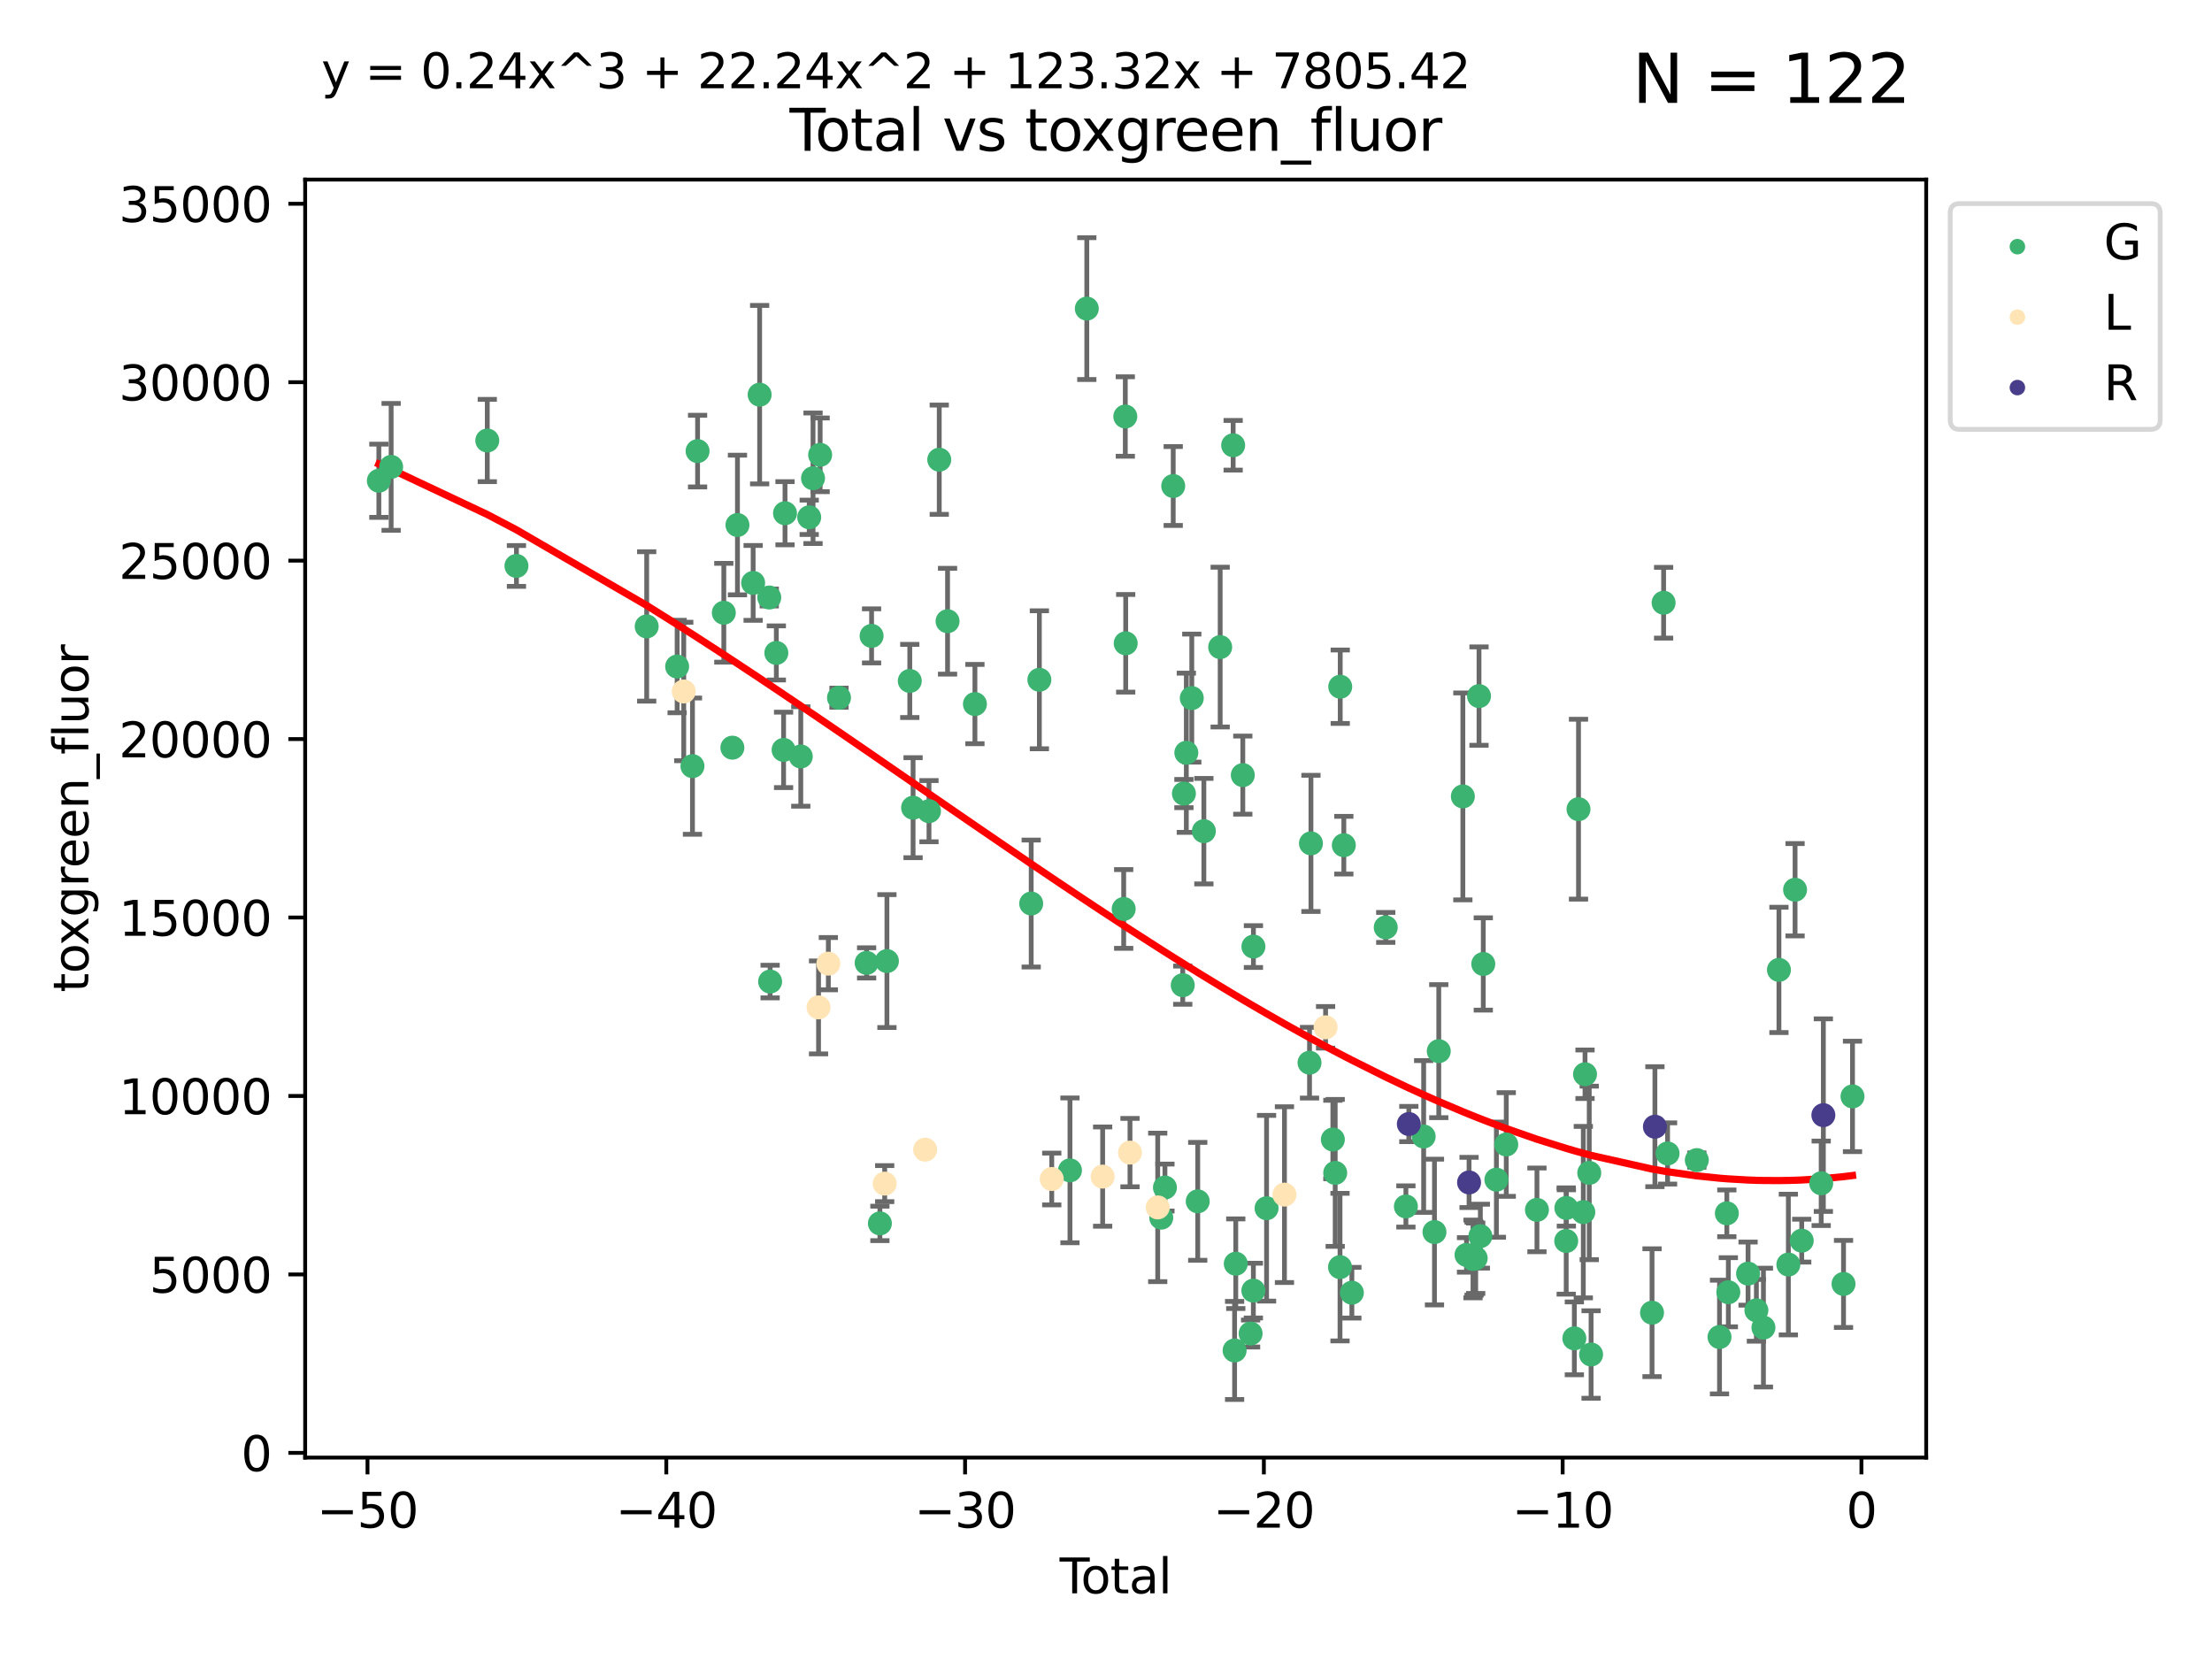 <?xml version="1.0" encoding="utf-8" standalone="no"?>
<!DOCTYPE svg PUBLIC "-//W3C//DTD SVG 1.1//EN"
  "http://www.w3.org/Graphics/SVG/1.1/DTD/svg11.dtd">
<svg xmlns:xlink="http://www.w3.org/1999/xlink" width="460.8pt" height="345.6pt" viewBox="0 0 460.8 345.6" xmlns="http://www.w3.org/2000/svg" version="1.1">
 <defs>
  <style type="text/css">*{stroke-linejoin: round; stroke-linecap: butt}</style>
 </defs>
 <g id="figure_1">
  <g id="patch_1">
   <path d="M 0 345.6 
L 460.8 345.6 
L 460.8 0 
L 0 0 
z
" style="fill: #ffffff"/>
  </g>
  <g id="axes_1">
   <g id="patch_2">
    <path d="M 63.571 303.64 
L 401.26 303.64 
L 401.26 37.411 
L 63.571 37.411 
z
" style="fill: #ffffff"/>
   </g>
   <g id="PathCollection_1">
    <defs>
     <path id="ma63747a493" d="M 0 1.118 
C 0.297 1.118 0.581 1 0.791 0.791 
C 1 0.581 1.118 0.297 1.118 0 
C 1.118 -0.297 1 -0.581 0.791 -0.791 
C 0.581 -1 0.297 -1.118 0 -1.118 
C -0.297 -1.118 -0.581 -1 -0.791 -0.791 
C -1 -0.581 -1.118 -0.297 -1.118 0 
C -1.118 0.297 -1 0.581 -0.791 0.791 
C -0.581 1 -0.297 1.118 0 1.118 
z
" style="stroke: #3cb371"/>
    </defs>
    <g clip-path="url(#pcfac6076db)">
     <use xlink:href="#ma63747a493" x="78.921" y="100.148" style="fill: #3cb371; stroke: #3cb371"/>
     <use xlink:href="#ma63747a493" x="81.481" y="97.261" style="fill: #3cb371; stroke: #3cb371"/>
     <use xlink:href="#ma63747a493" x="101.51" y="91.767" style="fill: #3cb371; stroke: #3cb371"/>
     <use xlink:href="#ma63747a493" x="107.586" y="117.895" style="fill: #3cb371; stroke: #3cb371"/>
     <use xlink:href="#ma63747a493" x="134.718" y="130.495" style="fill: #3cb371; stroke: #3cb371"/>
     <use xlink:href="#ma63747a493" x="141.06" y="138.85" style="fill: #3cb371; stroke: #3cb371"/>
     <use xlink:href="#ma63747a493" x="144.254" y="159.604" style="fill: #3cb371; stroke: #3cb371"/>
     <use xlink:href="#ma63747a493" x="145.32" y="93.971" style="fill: #3cb371; stroke: #3cb371"/>
     <use xlink:href="#ma63747a493" x="150.783" y="127.647" style="fill: #3cb371; stroke: #3cb371"/>
     <use xlink:href="#ma63747a493" x="152.565" y="155.753" style="fill: #3cb371; stroke: #3cb371"/>
     <use xlink:href="#ma63747a493" x="153.626" y="109.367" style="fill: #3cb371; stroke: #3cb371"/>
     <use xlink:href="#ma63747a493" x="156.893" y="121.431" style="fill: #3cb371; stroke: #3cb371"/>
     <use xlink:href="#ma63747a493" x="158.248" y="82.216" style="fill: #3cb371; stroke: #3cb371"/>
     <use xlink:href="#ma63747a493" x="160.252" y="124.469" style="fill: #3cb371; stroke: #3cb371"/>
     <use xlink:href="#ma63747a493" x="160.43" y="204.475" style="fill: #3cb371; stroke: #3cb371"/>
     <use xlink:href="#ma63747a493" x="161.724" y="136.016" style="fill: #3cb371; stroke: #3cb371"/>
     <use xlink:href="#ma63747a493" x="163.235" y="156.216" style="fill: #3cb371; stroke: #3cb371"/>
     <use xlink:href="#ma63747a493" x="163.533" y="106.915" style="fill: #3cb371; stroke: #3cb371"/>
     <use xlink:href="#ma63747a493" x="166.818" y="157.589" style="fill: #3cb371; stroke: #3cb371"/>
     <use xlink:href="#ma63747a493" x="168.572" y="107.762" style="fill: #3cb371; stroke: #3cb371"/>
     <use xlink:href="#ma63747a493" x="169.37" y="99.628" style="fill: #3cb371; stroke: #3cb371"/>
     <use xlink:href="#ma63747a493" x="170.85" y="94.75" style="fill: #3cb371; stroke: #3cb371"/>
     <use xlink:href="#ma63747a493" x="174.78" y="145.345" style="fill: #3cb371; stroke: #3cb371"/>
     <use xlink:href="#ma63747a493" x="180.532" y="200.587" style="fill: #3cb371; stroke: #3cb371"/>
     <use xlink:href="#ma63747a493" x="181.567" y="132.467" style="fill: #3cb371; stroke: #3cb371"/>
     <use xlink:href="#ma63747a493" x="183.298" y="254.859" style="fill: #3cb371; stroke: #3cb371"/>
     <use xlink:href="#ma63747a493" x="184.764" y="200.208" style="fill: #3cb371; stroke: #3cb371"/>
     <use xlink:href="#ma63747a493" x="189.525" y="141.853" style="fill: #3cb371; stroke: #3cb371"/>
     <use xlink:href="#ma63747a493" x="190.211" y="168.257" style="fill: #3cb371; stroke: #3cb371"/>
     <use xlink:href="#ma63747a493" x="193.525" y="168.983" style="fill: #3cb371; stroke: #3cb371"/>
     <use xlink:href="#ma63747a493" x="195.663" y="95.762" style="fill: #3cb371; stroke: #3cb371"/>
     <use xlink:href="#ma63747a493" x="197.393" y="129.411" style="fill: #3cb371; stroke: #3cb371"/>
     <use xlink:href="#ma63747a493" x="203.094" y="146.671" style="fill: #3cb371; stroke: #3cb371"/>
     <use xlink:href="#ma63747a493" x="214.817" y="188.22" style="fill: #3cb371; stroke: #3cb371"/>
     <use xlink:href="#ma63747a493" x="216.52" y="141.609" style="fill: #3cb371; stroke: #3cb371"/>
     <use xlink:href="#ma63747a493" x="222.893" y="243.806" style="fill: #3cb371; stroke: #3cb371"/>
     <use xlink:href="#ma63747a493" x="226.402" y="64.286" style="fill: #3cb371; stroke: #3cb371"/>
     <use xlink:href="#ma63747a493" x="234.085" y="189.351" style="fill: #3cb371; stroke: #3cb371"/>
     <use xlink:href="#ma63747a493" x="234.422" y="86.767" style="fill: #3cb371; stroke: #3cb371"/>
     <use xlink:href="#ma63747a493" x="234.505" y="134.014" style="fill: #3cb371; stroke: #3cb371"/>
     <use xlink:href="#ma63747a493" x="241.911" y="253.661" style="fill: #3cb371; stroke: #3cb371"/>
     <use xlink:href="#ma63747a493" x="242.678" y="247.387" style="fill: #3cb371; stroke: #3cb371"/>
     <use xlink:href="#ma63747a493" x="244.404" y="101.246" style="fill: #3cb371; stroke: #3cb371"/>
     <use xlink:href="#ma63747a493" x="246.389" y="205.233" style="fill: #3cb371; stroke: #3cb371"/>
     <use xlink:href="#ma63747a493" x="246.632" y="165.313" style="fill: #3cb371; stroke: #3cb371"/>
     <use xlink:href="#ma63747a493" x="247.135" y="156.814" style="fill: #3cb371; stroke: #3cb371"/>
     <use xlink:href="#ma63747a493" x="248.271" y="145.427" style="fill: #3cb371; stroke: #3cb371"/>
     <use xlink:href="#ma63747a493" x="249.51" y="250.261" style="fill: #3cb371; stroke: #3cb371"/>
     <use xlink:href="#ma63747a493" x="250.789" y="173.146" style="fill: #3cb371; stroke: #3cb371"/>
     <use xlink:href="#ma63747a493" x="254.185" y="134.804" style="fill: #3cb371; stroke: #3cb371"/>
     <use xlink:href="#ma63747a493" x="256.889" y="92.759" style="fill: #3cb371; stroke: #3cb371"/>
     <use xlink:href="#ma63747a493" x="257.19" y="281.325" style="fill: #3cb371; stroke: #3cb371"/>
     <use xlink:href="#ma63747a493" x="257.434" y="263.255" style="fill: #3cb371; stroke: #3cb371"/>
     <use xlink:href="#ma63747a493" x="258.899" y="161.471" style="fill: #3cb371; stroke: #3cb371"/>
     <use xlink:href="#ma63747a493" x="260.524" y="277.799" style="fill: #3cb371; stroke: #3cb371"/>
     <use xlink:href="#ma63747a493" x="261.098" y="268.856" style="fill: #3cb371; stroke: #3cb371"/>
     <use xlink:href="#ma63747a493" x="261.111" y="197.186" style="fill: #3cb371; stroke: #3cb371"/>
     <use xlink:href="#ma63747a493" x="263.848" y="251.7" style="fill: #3cb371; stroke: #3cb371"/>
     <use xlink:href="#ma63747a493" x="272.798" y="221.381" style="fill: #3cb371; stroke: #3cb371"/>
     <use xlink:href="#ma63747a493" x="273.095" y="175.692" style="fill: #3cb371; stroke: #3cb371"/>
     <use xlink:href="#ma63747a493" x="277.659" y="237.384" style="fill: #3cb371; stroke: #3cb371"/>
     <use xlink:href="#ma63747a493" x="278.147" y="244.335" style="fill: #3cb371; stroke: #3cb371"/>
     <use xlink:href="#ma63747a493" x="279.15" y="263.967" style="fill: #3cb371; stroke: #3cb371"/>
     <use xlink:href="#ma63747a493" x="279.196" y="143.057" style="fill: #3cb371; stroke: #3cb371"/>
     <use xlink:href="#ma63747a493" x="279.944" y="176.07" style="fill: #3cb371; stroke: #3cb371"/>
     <use xlink:href="#ma63747a493" x="281.619" y="269.292" style="fill: #3cb371; stroke: #3cb371"/>
     <use xlink:href="#ma63747a493" x="288.676" y="193.197" style="fill: #3cb371; stroke: #3cb371"/>
     <use xlink:href="#ma63747a493" x="292.874" y="251.327" style="fill: #3cb371; stroke: #3cb371"/>
     <use xlink:href="#ma63747a493" x="296.573" y="236.753" style="fill: #3cb371; stroke: #3cb371"/>
     <use xlink:href="#ma63747a493" x="298.827" y="256.659" style="fill: #3cb371; stroke: #3cb371"/>
     <use xlink:href="#ma63747a493" x="299.723" y="218.974" style="fill: #3cb371; stroke: #3cb371"/>
     <use xlink:href="#ma63747a493" x="304.74" y="165.908" style="fill: #3cb371; stroke: #3cb371"/>
     <use xlink:href="#ma63747a493" x="305.503" y="261.421" style="fill: #3cb371; stroke: #3cb371"/>
     <use xlink:href="#ma63747a493" x="306.852" y="262.264" style="fill: #3cb371; stroke: #3cb371"/>
     <use xlink:href="#ma63747a493" x="307.081" y="262.208" style="fill: #3cb371; stroke: #3cb371"/>
     <use xlink:href="#ma63747a493" x="307.414" y="262.112" style="fill: #3cb371; stroke: #3cb371"/>
     <use xlink:href="#ma63747a493" x="308.106" y="145.01" style="fill: #3cb371; stroke: #3cb371"/>
     <use xlink:href="#ma63747a493" x="308.386" y="257.517" style="fill: #3cb371; stroke: #3cb371"/>
     <use xlink:href="#ma63747a493" x="308.995" y="200.814" style="fill: #3cb371; stroke: #3cb371"/>
     <use xlink:href="#ma63747a493" x="311.728" y="245.746" style="fill: #3cb371; stroke: #3cb371"/>
     <use xlink:href="#ma63747a493" x="313.781" y="238.421" style="fill: #3cb371; stroke: #3cb371"/>
     <use xlink:href="#ma63747a493" x="320.174" y="252.039" style="fill: #3cb371; stroke: #3cb371"/>
     <use xlink:href="#ma63747a493" x="326.27" y="258.52" style="fill: #3cb371; stroke: #3cb371"/>
     <use xlink:href="#ma63747a493" x="326.302" y="251.637" style="fill: #3cb371; stroke: #3cb371"/>
     <use xlink:href="#ma63747a493" x="327.966" y="278.805" style="fill: #3cb371; stroke: #3cb371"/>
     <use xlink:href="#ma63747a493" x="328.832" y="168.568" style="fill: #3cb371; stroke: #3cb371"/>
     <use xlink:href="#ma63747a493" x="329.833" y="252.509" style="fill: #3cb371; stroke: #3cb371"/>
     <use xlink:href="#ma63747a493" x="330.188" y="223.788" style="fill: #3cb371; stroke: #3cb371"/>
     <use xlink:href="#ma63747a493" x="331.07" y="244.339" style="fill: #3cb371; stroke: #3cb371"/>
     <use xlink:href="#ma63747a493" x="331.453" y="282.168" style="fill: #3cb371; stroke: #3cb371"/>
     <use xlink:href="#ma63747a493" x="344.148" y="273.456" style="fill: #3cb371; stroke: #3cb371"/>
     <use xlink:href="#ma63747a493" x="346.561" y="125.561" style="fill: #3cb371; stroke: #3cb371"/>
     <use xlink:href="#ma63747a493" x="347.385" y="240.287" style="fill: #3cb371; stroke: #3cb371"/>
     <use xlink:href="#ma63747a493" x="353.478" y="241.67" style="fill: #3cb371; stroke: #3cb371"/>
     <use xlink:href="#ma63747a493" x="358.206" y="278.528" style="fill: #3cb371; stroke: #3cb371"/>
     <use xlink:href="#ma63747a493" x="359.732" y="252.76" style="fill: #3cb371; stroke: #3cb371"/>
     <use xlink:href="#ma63747a493" x="360.045" y="269.199" style="fill: #3cb371; stroke: #3cb371"/>
     <use xlink:href="#ma63747a493" x="364.154" y="265.318" style="fill: #3cb371; stroke: #3cb371"/>
     <use xlink:href="#ma63747a493" x="365.887" y="272.964" style="fill: #3cb371; stroke: #3cb371"/>
     <use xlink:href="#ma63747a493" x="367.354" y="276.562" style="fill: #3cb371; stroke: #3cb371"/>
     <use xlink:href="#ma63747a493" x="370.586" y="202.048" style="fill: #3cb371; stroke: #3cb371"/>
     <use xlink:href="#ma63747a493" x="372.549" y="263.428" style="fill: #3cb371; stroke: #3cb371"/>
     <use xlink:href="#ma63747a493" x="373.946" y="185.35" style="fill: #3cb371; stroke: #3cb371"/>
     <use xlink:href="#ma63747a493" x="375.334" y="258.453" style="fill: #3cb371; stroke: #3cb371"/>
     <use xlink:href="#ma63747a493" x="379.388" y="246.501" style="fill: #3cb371; stroke: #3cb371"/>
     <use xlink:href="#ma63747a493" x="384.039" y="267.466" style="fill: #3cb371; stroke: #3cb371"/>
     <use xlink:href="#ma63747a493" x="385.911" y="228.404" style="fill: #3cb371; stroke: #3cb371"/>
    </g>
   </g>
   <g id="PathCollection_2">
    <defs>
     <path id="m7d4e640bb2" d="M 0 1.118 
C 0.297 1.118 0.581 1 0.791 0.791 
C 1 0.581 1.118 0.297 1.118 0 
C 1.118 -0.297 1 -0.581 0.791 -0.791 
C 0.581 -1 0.297 -1.118 0 -1.118 
C -0.297 -1.118 -0.581 -1 -0.791 -0.791 
C -1 -0.581 -1.118 -0.297 -1.118 0 
C -1.118 0.297 -1 0.581 -0.791 0.791 
C -0.581 1 -0.297 1.118 0 1.118 
z
" style="stroke: #ffe4b5"/>
    </defs>
    <g clip-path="url(#pcfac6076db)">
     <use xlink:href="#m7d4e640bb2" x="142.437" y="144.048" style="fill: #ffe4b5; stroke: #ffe4b5"/>
     <use xlink:href="#m7d4e640bb2" x="170.518" y="209.858" style="fill: #ffe4b5; stroke: #ffe4b5"/>
     <use xlink:href="#m7d4e640bb2" x="172.56" y="200.748" style="fill: #ffe4b5; stroke: #ffe4b5"/>
     <use xlink:href="#m7d4e640bb2" x="184.298" y="246.572" style="fill: #ffe4b5; stroke: #ffe4b5"/>
     <use xlink:href="#m7d4e640bb2" x="192.724" y="239.497" style="fill: #ffe4b5; stroke: #ffe4b5"/>
     <use xlink:href="#m7d4e640bb2" x="219.099" y="245.608" style="fill: #ffe4b5; stroke: #ffe4b5"/>
     <use xlink:href="#m7d4e640bb2" x="229.703" y="245.106" style="fill: #ffe4b5; stroke: #ffe4b5"/>
     <use xlink:href="#m7d4e640bb2" x="235.398" y="240.109" style="fill: #ffe4b5; stroke: #ffe4b5"/>
     <use xlink:href="#m7d4e640bb2" x="241.175" y="251.523" style="fill: #ffe4b5; stroke: #ffe4b5"/>
     <use xlink:href="#m7d4e640bb2" x="267.577" y="248.86" style="fill: #ffe4b5; stroke: #ffe4b5"/>
     <use xlink:href="#m7d4e640bb2" x="276.144" y="214.011" style="fill: #ffe4b5; stroke: #ffe4b5"/>
    </g>
   </g>
   <g id="PathCollection_3">
    <defs>
     <path id="mb05e5af581" d="M 0 1.118 
C 0.297 1.118 0.581 1 0.791 0.791 
C 1 0.581 1.118 0.297 1.118 0 
C 1.118 -0.297 1 -0.581 0.791 -0.791 
C 0.581 -1 0.297 -1.118 0 -1.118 
C -0.297 -1.118 -0.581 -1 -0.791 -0.791 
C -1 -0.581 -1.118 -0.297 -1.118 0 
C -1.118 0.297 -1 0.581 -0.791 0.791 
C -0.581 1 -0.297 1.118 0 1.118 
z
" style="stroke: #483d8b"/>
    </defs>
    <g clip-path="url(#pcfac6076db)">
     <use xlink:href="#mb05e5af581" x="293.486" y="234.153" style="fill: #483d8b; stroke: #483d8b"/>
     <use xlink:href="#mb05e5af581" x="306.032" y="246.325" style="fill: #483d8b; stroke: #483d8b"/>
     <use xlink:href="#mb05e5af581" x="344.749" y="234.712" style="fill: #483d8b; stroke: #483d8b"/>
     <use xlink:href="#mb05e5af581" x="379.839" y="232.305" style="fill: #483d8b; stroke: #483d8b"/>
    </g>
   </g>
   <g id="matplotlib.axis_1">
    <g id="xtick_1">
     <g id="line2d_1">
      <defs>
       <path id="m1b9352522d" d="M 0 0 
L 0 3.5 
" style="stroke: #000000; stroke-width: 0.8"/>
      </defs>
      <g>
       <use xlink:href="#m1b9352522d" x="76.557" y="303.64" style="stroke: #000000; stroke-width: 0.8"/>
      </g>
     </g>
     <g id="text_1">
      <!-- −50 -->
      <g transform="translate(66.005 318.238)scale(0.1 -0.1)">
       <defs>
        <path id="DejaVuSans-2212" d="M 678 2272 
L 4684 2272 
L 4684 1741 
L 678 1741 
L 678 2272 
z
" transform="scale(0.016)"/>
        <path id="DejaVuSans-35" d="M 691 4666 
L 3169 4666 
L 3169 4134 
L 1269 4134 
L 1269 2991 
Q 1406 3038 1543 3061 
Q 1681 3084 1819 3084 
Q 2600 3084 3056 2656 
Q 3513 2228 3513 1497 
Q 3513 744 3044 326 
Q 2575 -91 1722 -91 
Q 1428 -91 1123 -41 
Q 819 9 494 109 
L 494 744 
Q 775 591 1075 516 
Q 1375 441 1709 441 
Q 2250 441 2565 725 
Q 2881 1009 2881 1497 
Q 2881 1984 2565 2268 
Q 2250 2553 1709 2553 
Q 1456 2553 1204 2497 
Q 953 2441 691 2322 
L 691 4666 
z
" transform="scale(0.016)"/>
        <path id="DejaVuSans-30" d="M 2034 4250 
Q 1547 4250 1301 3770 
Q 1056 3291 1056 2328 
Q 1056 1369 1301 889 
Q 1547 409 2034 409 
Q 2525 409 2770 889 
Q 3016 1369 3016 2328 
Q 3016 3291 2770 3770 
Q 2525 4250 2034 4250 
z
M 2034 4750 
Q 2819 4750 3233 4129 
Q 3647 3509 3647 2328 
Q 3647 1150 3233 529 
Q 2819 -91 2034 -91 
Q 1250 -91 836 529 
Q 422 1150 422 2328 
Q 422 3509 836 4129 
Q 1250 4750 2034 4750 
z
" transform="scale(0.016)"/>
       </defs>
       <use xlink:href="#DejaVuSans-2212"/>
       <use xlink:href="#DejaVuSans-35" x="83.789"/>
       <use xlink:href="#DejaVuSans-30" x="147.412"/>
      </g>
     </g>
    </g>
    <g id="xtick_2">
     <g id="line2d_2">
      <g>
       <use xlink:href="#m1b9352522d" x="138.8" y="303.64" style="stroke: #000000; stroke-width: 0.8"/>
      </g>
     </g>
     <g id="text_2">
      <!-- −40 -->
      <g transform="translate(128.248 318.238)scale(0.1 -0.1)">
       <defs>
        <path id="DejaVuSans-34" d="M 2419 4116 
L 825 1625 
L 2419 1625 
L 2419 4116 
z
M 2253 4666 
L 3047 4666 
L 3047 1625 
L 3713 1625 
L 3713 1100 
L 3047 1100 
L 3047 0 
L 2419 0 
L 2419 1100 
L 313 1100 
L 313 1709 
L 2253 4666 
z
" transform="scale(0.016)"/>
       </defs>
       <use xlink:href="#DejaVuSans-2212"/>
       <use xlink:href="#DejaVuSans-34" x="83.789"/>
       <use xlink:href="#DejaVuSans-30" x="147.412"/>
      </g>
     </g>
    </g>
    <g id="xtick_3">
     <g id="line2d_3">
      <g>
       <use xlink:href="#m1b9352522d" x="201.043" y="303.64" style="stroke: #000000; stroke-width: 0.8"/>
      </g>
     </g>
     <g id="text_3">
      <!-- −30 -->
      <g transform="translate(190.491 318.238)scale(0.1 -0.1)">
       <defs>
        <path id="DejaVuSans-33" d="M 2597 2516 
Q 3050 2419 3304 2112 
Q 3559 1806 3559 1356 
Q 3559 666 3084 287 
Q 2609 -91 1734 -91 
Q 1441 -91 1130 -33 
Q 819 25 488 141 
L 488 750 
Q 750 597 1062 519 
Q 1375 441 1716 441 
Q 2309 441 2620 675 
Q 2931 909 2931 1356 
Q 2931 1769 2642 2001 
Q 2353 2234 1838 2234 
L 1294 2234 
L 1294 2753 
L 1863 2753 
Q 2328 2753 2575 2939 
Q 2822 3125 2822 3475 
Q 2822 3834 2567 4026 
Q 2313 4219 1838 4219 
Q 1578 4219 1281 4162 
Q 984 4106 628 3988 
L 628 4550 
Q 988 4650 1302 4700 
Q 1616 4750 1894 4750 
Q 2613 4750 3031 4423 
Q 3450 4097 3450 3541 
Q 3450 3153 3228 2886 
Q 3006 2619 2597 2516 
z
" transform="scale(0.016)"/>
       </defs>
       <use xlink:href="#DejaVuSans-2212"/>
       <use xlink:href="#DejaVuSans-33" x="83.789"/>
       <use xlink:href="#DejaVuSans-30" x="147.412"/>
      </g>
     </g>
    </g>
    <g id="xtick_4">
     <g id="line2d_4">
      <g>
       <use xlink:href="#m1b9352522d" x="263.286" y="303.64" style="stroke: #000000; stroke-width: 0.8"/>
      </g>
     </g>
     <g id="text_4">
      <!-- −20 -->
      <g transform="translate(252.734 318.238)scale(0.1 -0.1)">
       <defs>
        <path id="DejaVuSans-32" d="M 1228 531 
L 3431 531 
L 3431 0 
L 469 0 
L 469 531 
Q 828 903 1448 1529 
Q 2069 2156 2228 2338 
Q 2531 2678 2651 2914 
Q 2772 3150 2772 3378 
Q 2772 3750 2511 3984 
Q 2250 4219 1831 4219 
Q 1534 4219 1204 4116 
Q 875 4013 500 3803 
L 500 4441 
Q 881 4594 1212 4672 
Q 1544 4750 1819 4750 
Q 2544 4750 2975 4387 
Q 3406 4025 3406 3419 
Q 3406 3131 3298 2873 
Q 3191 2616 2906 2266 
Q 2828 2175 2409 1742 
Q 1991 1309 1228 531 
z
" transform="scale(0.016)"/>
       </defs>
       <use xlink:href="#DejaVuSans-2212"/>
       <use xlink:href="#DejaVuSans-32" x="83.789"/>
       <use xlink:href="#DejaVuSans-30" x="147.412"/>
      </g>
     </g>
    </g>
    <g id="xtick_5">
     <g id="line2d_5">
      <g>
       <use xlink:href="#m1b9352522d" x="325.529" y="303.64" style="stroke: #000000; stroke-width: 0.8"/>
      </g>
     </g>
     <g id="text_5">
      <!-- −10 -->
      <g transform="translate(314.977 318.238)scale(0.1 -0.1)">
       <defs>
        <path id="DejaVuSans-31" d="M 794 531 
L 1825 531 
L 1825 4091 
L 703 3866 
L 703 4441 
L 1819 4666 
L 2450 4666 
L 2450 531 
L 3481 531 
L 3481 0 
L 794 0 
L 794 531 
z
" transform="scale(0.016)"/>
       </defs>
       <use xlink:href="#DejaVuSans-2212"/>
       <use xlink:href="#DejaVuSans-31" x="83.789"/>
       <use xlink:href="#DejaVuSans-30" x="147.412"/>
      </g>
     </g>
    </g>
    <g id="xtick_6">
     <g id="line2d_6">
      <g>
       <use xlink:href="#m1b9352522d" x="387.772" y="303.64" style="stroke: #000000; stroke-width: 0.8"/>
      </g>
     </g>
     <g id="text_6">
      <!-- 0 -->
      <g transform="translate(384.591 318.238)scale(0.1 -0.1)">
       <use xlink:href="#DejaVuSans-30"/>
      </g>
     </g>
    </g>
    <g id="text_7">
     <!-- Total -->
     <g transform="translate(220.739 331.917)scale(0.1 -0.1)">
      <defs>
       <path id="DejaVuSans-54" d="M -19 4666 
L 3928 4666 
L 3928 4134 
L 2272 4134 
L 2272 0 
L 1638 0 
L 1638 4134 
L -19 4134 
L -19 4666 
z
" transform="scale(0.016)"/>
       <path id="DejaVuSans-6f" d="M 1959 3097 
Q 1497 3097 1228 2736 
Q 959 2375 959 1747 
Q 959 1119 1226 758 
Q 1494 397 1959 397 
Q 2419 397 2687 759 
Q 2956 1122 2956 1747 
Q 2956 2369 2687 2733 
Q 2419 3097 1959 3097 
z
M 1959 3584 
Q 2709 3584 3137 3096 
Q 3566 2609 3566 1747 
Q 3566 888 3137 398 
Q 2709 -91 1959 -91 
Q 1206 -91 779 398 
Q 353 888 353 1747 
Q 353 2609 779 3096 
Q 1206 3584 1959 3584 
z
" transform="scale(0.016)"/>
       <path id="DejaVuSans-74" d="M 1172 4494 
L 1172 3500 
L 2356 3500 
L 2356 3053 
L 1172 3053 
L 1172 1153 
Q 1172 725 1289 603 
Q 1406 481 1766 481 
L 2356 481 
L 2356 0 
L 1766 0 
Q 1100 0 847 248 
Q 594 497 594 1153 
L 594 3053 
L 172 3053 
L 172 3500 
L 594 3500 
L 594 4494 
L 1172 4494 
z
" transform="scale(0.016)"/>
       <path id="DejaVuSans-61" d="M 2194 1759 
Q 1497 1759 1228 1600 
Q 959 1441 959 1056 
Q 959 750 1161 570 
Q 1363 391 1709 391 
Q 2188 391 2477 730 
Q 2766 1069 2766 1631 
L 2766 1759 
L 2194 1759 
z
M 3341 1997 
L 3341 0 
L 2766 0 
L 2766 531 
Q 2569 213 2275 61 
Q 1981 -91 1556 -91 
Q 1019 -91 701 211 
Q 384 513 384 1019 
Q 384 1609 779 1909 
Q 1175 2209 1959 2209 
L 2766 2209 
L 2766 2266 
Q 2766 2663 2505 2880 
Q 2244 3097 1772 3097 
Q 1472 3097 1187 3025 
Q 903 2953 641 2809 
L 641 3341 
Q 956 3463 1253 3523 
Q 1550 3584 1831 3584 
Q 2591 3584 2966 3190 
Q 3341 2797 3341 1997 
z
" transform="scale(0.016)"/>
       <path id="DejaVuSans-6c" d="M 603 4863 
L 1178 4863 
L 1178 0 
L 603 0 
L 603 4863 
z
" transform="scale(0.016)"/>
      </defs>
      <use xlink:href="#DejaVuSans-54"/>
      <use xlink:href="#DejaVuSans-6f" x="44.084"/>
      <use xlink:href="#DejaVuSans-74" x="105.266"/>
      <use xlink:href="#DejaVuSans-61" x="144.475"/>
      <use xlink:href="#DejaVuSans-6c" x="205.754"/>
     </g>
    </g>
   </g>
   <g id="matplotlib.axis_2">
    <g id="ytick_1">
     <g id="line2d_7">
      <defs>
       <path id="m400a14d024" d="M 0 0 
L -3.5 0 
" style="stroke: #000000; stroke-width: 0.8"/>
      </defs>
      <g>
       <use xlink:href="#m400a14d024" x="63.571" y="302.657" style="stroke: #000000; stroke-width: 0.8"/>
      </g>
     </g>
     <g id="text_8">
      <!-- 0 -->
      <g transform="translate(50.209 306.456)scale(0.1 -0.1)">
       <use xlink:href="#DejaVuSans-30"/>
      </g>
     </g>
    </g>
    <g id="ytick_2">
     <g id="line2d_8">
      <g>
       <use xlink:href="#m400a14d024" x="63.571" y="265.484" style="stroke: #000000; stroke-width: 0.8"/>
      </g>
     </g>
     <g id="text_9">
      <!-- 5000 -->
      <g transform="translate(31.121 269.283)scale(0.1 -0.1)">
       <use xlink:href="#DejaVuSans-35"/>
       <use xlink:href="#DejaVuSans-30" x="63.623"/>
       <use xlink:href="#DejaVuSans-30" x="127.246"/>
       <use xlink:href="#DejaVuSans-30" x="190.869"/>
      </g>
     </g>
    </g>
    <g id="ytick_3">
     <g id="line2d_9">
      <g>
       <use xlink:href="#m400a14d024" x="63.571" y="228.311" style="stroke: #000000; stroke-width: 0.8"/>
      </g>
     </g>
     <g id="text_10">
      <!-- 10000 -->
      <g transform="translate(24.759 232.11)scale(0.1 -0.1)">
       <use xlink:href="#DejaVuSans-31"/>
       <use xlink:href="#DejaVuSans-30" x="63.623"/>
       <use xlink:href="#DejaVuSans-30" x="127.246"/>
       <use xlink:href="#DejaVuSans-30" x="190.869"/>
       <use xlink:href="#DejaVuSans-30" x="254.492"/>
      </g>
     </g>
    </g>
    <g id="ytick_4">
     <g id="line2d_10">
      <g>
       <use xlink:href="#m400a14d024" x="63.571" y="191.138" style="stroke: #000000; stroke-width: 0.8"/>
      </g>
     </g>
     <g id="text_11">
      <!-- 15000 -->
      <g transform="translate(24.759 194.937)scale(0.1 -0.1)">
       <use xlink:href="#DejaVuSans-31"/>
       <use xlink:href="#DejaVuSans-35" x="63.623"/>
       <use xlink:href="#DejaVuSans-30" x="127.246"/>
       <use xlink:href="#DejaVuSans-30" x="190.869"/>
       <use xlink:href="#DejaVuSans-30" x="254.492"/>
      </g>
     </g>
    </g>
    <g id="ytick_5">
     <g id="line2d_11">
      <g>
       <use xlink:href="#m400a14d024" x="63.571" y="153.965" style="stroke: #000000; stroke-width: 0.8"/>
      </g>
     </g>
     <g id="text_12">
      <!-- 20000 -->
      <g transform="translate(24.759 157.764)scale(0.1 -0.1)">
       <use xlink:href="#DejaVuSans-32"/>
       <use xlink:href="#DejaVuSans-30" x="63.623"/>
       <use xlink:href="#DejaVuSans-30" x="127.246"/>
       <use xlink:href="#DejaVuSans-30" x="190.869"/>
       <use xlink:href="#DejaVuSans-30" x="254.492"/>
      </g>
     </g>
    </g>
    <g id="ytick_6">
     <g id="line2d_12">
      <g>
       <use xlink:href="#m400a14d024" x="63.571" y="116.792" style="stroke: #000000; stroke-width: 0.8"/>
      </g>
     </g>
     <g id="text_13">
      <!-- 25000 -->
      <g transform="translate(24.759 120.591)scale(0.1 -0.1)">
       <use xlink:href="#DejaVuSans-32"/>
       <use xlink:href="#DejaVuSans-35" x="63.623"/>
       <use xlink:href="#DejaVuSans-30" x="127.246"/>
       <use xlink:href="#DejaVuSans-30" x="190.869"/>
       <use xlink:href="#DejaVuSans-30" x="254.492"/>
      </g>
     </g>
    </g>
    <g id="ytick_7">
     <g id="line2d_13">
      <g>
       <use xlink:href="#m400a14d024" x="63.571" y="79.619" style="stroke: #000000; stroke-width: 0.8"/>
      </g>
     </g>
     <g id="text_14">
      <!-- 30000 -->
      <g transform="translate(24.759 83.418)scale(0.1 -0.1)">
       <use xlink:href="#DejaVuSans-33"/>
       <use xlink:href="#DejaVuSans-30" x="63.623"/>
       <use xlink:href="#DejaVuSans-30" x="127.246"/>
       <use xlink:href="#DejaVuSans-30" x="190.869"/>
       <use xlink:href="#DejaVuSans-30" x="254.492"/>
      </g>
     </g>
    </g>
    <g id="ytick_8">
     <g id="line2d_14">
      <g>
       <use xlink:href="#m400a14d024" x="63.571" y="42.445" style="stroke: #000000; stroke-width: 0.8"/>
      </g>
     </g>
     <g id="text_15">
      <!-- 35000 -->
      <g transform="translate(24.759 46.245)scale(0.1 -0.1)">
       <use xlink:href="#DejaVuSans-33"/>
       <use xlink:href="#DejaVuSans-35" x="63.623"/>
       <use xlink:href="#DejaVuSans-30" x="127.246"/>
       <use xlink:href="#DejaVuSans-30" x="190.869"/>
       <use xlink:href="#DejaVuSans-30" x="254.492"/>
      </g>
     </g>
    </g>
    <g id="text_16">
     <!-- toxgreen_fluor -->
     <g transform="translate(18.401 206.72)rotate(-90)scale(0.1 -0.1)">
      <defs>
       <path id="DejaVuSans-78" d="M 3513 3500 
L 2247 1797 
L 3578 0 
L 2900 0 
L 1881 1375 
L 863 0 
L 184 0 
L 1544 1831 
L 300 3500 
L 978 3500 
L 1906 2253 
L 2834 3500 
L 3513 3500 
z
" transform="scale(0.016)"/>
       <path id="DejaVuSans-67" d="M 2906 1791 
Q 2906 2416 2648 2759 
Q 2391 3103 1925 3103 
Q 1463 3103 1205 2759 
Q 947 2416 947 1791 
Q 947 1169 1205 825 
Q 1463 481 1925 481 
Q 2391 481 2648 825 
Q 2906 1169 2906 1791 
z
M 3481 434 
Q 3481 -459 3084 -895 
Q 2688 -1331 1869 -1331 
Q 1566 -1331 1297 -1286 
Q 1028 -1241 775 -1147 
L 775 -588 
Q 1028 -725 1275 -790 
Q 1522 -856 1778 -856 
Q 2344 -856 2625 -561 
Q 2906 -266 2906 331 
L 2906 616 
Q 2728 306 2450 153 
Q 2172 0 1784 0 
Q 1141 0 747 490 
Q 353 981 353 1791 
Q 353 2603 747 3093 
Q 1141 3584 1784 3584 
Q 2172 3584 2450 3431 
Q 2728 3278 2906 2969 
L 2906 3500 
L 3481 3500 
L 3481 434 
z
" transform="scale(0.016)"/>
       <path id="DejaVuSans-72" d="M 2631 2963 
Q 2534 3019 2420 3045 
Q 2306 3072 2169 3072 
Q 1681 3072 1420 2755 
Q 1159 2438 1159 1844 
L 1159 0 
L 581 0 
L 581 3500 
L 1159 3500 
L 1159 2956 
Q 1341 3275 1631 3429 
Q 1922 3584 2338 3584 
Q 2397 3584 2469 3576 
Q 2541 3569 2628 3553 
L 2631 2963 
z
" transform="scale(0.016)"/>
       <path id="DejaVuSans-65" d="M 3597 1894 
L 3597 1613 
L 953 1613 
Q 991 1019 1311 708 
Q 1631 397 2203 397 
Q 2534 397 2845 478 
Q 3156 559 3463 722 
L 3463 178 
Q 3153 47 2828 -22 
Q 2503 -91 2169 -91 
Q 1331 -91 842 396 
Q 353 884 353 1716 
Q 353 2575 817 3079 
Q 1281 3584 2069 3584 
Q 2775 3584 3186 3129 
Q 3597 2675 3597 1894 
z
M 3022 2063 
Q 3016 2534 2758 2815 
Q 2500 3097 2075 3097 
Q 1594 3097 1305 2825 
Q 1016 2553 972 2059 
L 3022 2063 
z
" transform="scale(0.016)"/>
       <path id="DejaVuSans-6e" d="M 3513 2113 
L 3513 0 
L 2938 0 
L 2938 2094 
Q 2938 2591 2744 2837 
Q 2550 3084 2163 3084 
Q 1697 3084 1428 2787 
Q 1159 2491 1159 1978 
L 1159 0 
L 581 0 
L 581 3500 
L 1159 3500 
L 1159 2956 
Q 1366 3272 1645 3428 
Q 1925 3584 2291 3584 
Q 2894 3584 3203 3211 
Q 3513 2838 3513 2113 
z
" transform="scale(0.016)"/>
       <path id="DejaVuSans-5f" d="M 3263 -1063 
L 3263 -1509 
L -63 -1509 
L -63 -1063 
L 3263 -1063 
z
" transform="scale(0.016)"/>
       <path id="DejaVuSans-66" d="M 2375 4863 
L 2375 4384 
L 1825 4384 
Q 1516 4384 1395 4259 
Q 1275 4134 1275 3809 
L 1275 3500 
L 2222 3500 
L 2222 3053 
L 1275 3053 
L 1275 0 
L 697 0 
L 697 3053 
L 147 3053 
L 147 3500 
L 697 3500 
L 697 3744 
Q 697 4328 969 4595 
Q 1241 4863 1831 4863 
L 2375 4863 
z
" transform="scale(0.016)"/>
       <path id="DejaVuSans-75" d="M 544 1381 
L 544 3500 
L 1119 3500 
L 1119 1403 
Q 1119 906 1312 657 
Q 1506 409 1894 409 
Q 2359 409 2629 706 
Q 2900 1003 2900 1516 
L 2900 3500 
L 3475 3500 
L 3475 0 
L 2900 0 
L 2900 538 
Q 2691 219 2414 64 
Q 2138 -91 1772 -91 
Q 1169 -91 856 284 
Q 544 659 544 1381 
z
M 1991 3584 
L 1991 3584 
z
" transform="scale(0.016)"/>
      </defs>
      <use xlink:href="#DejaVuSans-74"/>
      <use xlink:href="#DejaVuSans-6f" x="39.209"/>
      <use xlink:href="#DejaVuSans-78" x="97.266"/>
      <use xlink:href="#DejaVuSans-67" x="156.445"/>
      <use xlink:href="#DejaVuSans-72" x="219.922"/>
      <use xlink:href="#DejaVuSans-65" x="258.785"/>
      <use xlink:href="#DejaVuSans-65" x="320.309"/>
      <use xlink:href="#DejaVuSans-6e" x="381.832"/>
      <use xlink:href="#DejaVuSans-5f" x="445.211"/>
      <use xlink:href="#DejaVuSans-66" x="495.211"/>
      <use xlink:href="#DejaVuSans-6c" x="530.416"/>
      <use xlink:href="#DejaVuSans-75" x="558.199"/>
      <use xlink:href="#DejaVuSans-6f" x="621.578"/>
      <use xlink:href="#DejaVuSans-72" x="682.76"/>
     </g>
    </g>
   </g>
   <g id="LineCollection_1">
    <path d="M 78.921 107.777 
L 78.921 92.52 
" clip-path="url(#pcfac6076db)" style="fill: none; stroke: #696969"/>
    <path d="M 81.481 110.477 
L 81.481 84.044 
" clip-path="url(#pcfac6076db)" style="fill: none; stroke: #696969"/>
    <path d="M 101.51 100.337 
L 101.51 83.197 
" clip-path="url(#pcfac6076db)" style="fill: none; stroke: #696969"/>
    <path d="M 107.586 122.146 
L 107.586 113.644 
" clip-path="url(#pcfac6076db)" style="fill: none; stroke: #696969"/>
    <path d="M 134.718 146.055 
L 134.718 114.936 
" clip-path="url(#pcfac6076db)" style="fill: none; stroke: #696969"/>
    <path d="M 141.06 148.483 
L 141.06 129.217 
" clip-path="url(#pcfac6076db)" style="fill: none; stroke: #696969"/>
    <path d="M 144.254 173.799 
L 144.254 145.409 
" clip-path="url(#pcfac6076db)" style="fill: none; stroke: #696969"/>
    <path d="M 145.32 101.437 
L 145.32 86.506 
" clip-path="url(#pcfac6076db)" style="fill: none; stroke: #696969"/>
    <path d="M 150.783 137.94 
L 150.783 117.355 
" clip-path="url(#pcfac6076db)" style="fill: none; stroke: #696969"/>
    <path d="M 152.565 156.309 
L 152.565 155.196 
" clip-path="url(#pcfac6076db)" style="fill: none; stroke: #696969"/>
    <path d="M 153.626 123.913 
L 153.626 94.82 
" clip-path="url(#pcfac6076db)" style="fill: none; stroke: #696969"/>
    <path d="M 156.893 129.23 
L 156.893 113.632 
" clip-path="url(#pcfac6076db)" style="fill: none; stroke: #696969"/>
    <path d="M 158.248 100.805 
L 158.248 63.628 
" clip-path="url(#pcfac6076db)" style="fill: none; stroke: #696969"/>
    <path d="M 160.252 126.236 
L 160.252 122.702 
" clip-path="url(#pcfac6076db)" style="fill: none; stroke: #696969"/>
    <path d="M 160.43 207.875 
L 160.43 201.075 
" clip-path="url(#pcfac6076db)" style="fill: none; stroke: #696969"/>
    <path d="M 161.724 141.649 
L 161.724 130.382 
" clip-path="url(#pcfac6076db)" style="fill: none; stroke: #696969"/>
    <path d="M 163.235 164.071 
L 163.235 148.362 
" clip-path="url(#pcfac6076db)" style="fill: none; stroke: #696969"/>
    <path d="M 163.533 113.496 
L 163.533 100.334 
" clip-path="url(#pcfac6076db)" style="fill: none; stroke: #696969"/>
    <path d="M 166.818 167.95 
L 166.818 147.229 
" clip-path="url(#pcfac6076db)" style="fill: none; stroke: #696969"/>
    <path d="M 168.572 111.343 
L 168.572 104.181 
" clip-path="url(#pcfac6076db)" style="fill: none; stroke: #696969"/>
    <path d="M 169.37 113.224 
L 169.37 86.032 
" clip-path="url(#pcfac6076db)" style="fill: none; stroke: #696969"/>
    <path d="M 170.85 102.428 
L 170.85 87.072 
" clip-path="url(#pcfac6076db)" style="fill: none; stroke: #696969"/>
    <path d="M 174.78 147.34 
L 174.78 143.351 
" clip-path="url(#pcfac6076db)" style="fill: none; stroke: #696969"/>
    <path d="M 180.532 203.737 
L 180.532 197.436 
" clip-path="url(#pcfac6076db)" style="fill: none; stroke: #696969"/>
    <path d="M 181.567 138.101 
L 181.567 126.833 
" clip-path="url(#pcfac6076db)" style="fill: none; stroke: #696969"/>
    <path d="M 183.298 258.45 
L 183.298 251.269 
" clip-path="url(#pcfac6076db)" style="fill: none; stroke: #696969"/>
    <path d="M 184.764 214.05 
L 184.764 186.365 
" clip-path="url(#pcfac6076db)" style="fill: none; stroke: #696969"/>
    <path d="M 189.525 149.472 
L 189.525 134.234 
" clip-path="url(#pcfac6076db)" style="fill: none; stroke: #696969"/>
    <path d="M 190.211 178.674 
L 190.211 157.84 
" clip-path="url(#pcfac6076db)" style="fill: none; stroke: #696969"/>
    <path d="M 193.525 175.358 
L 193.525 162.608 
" clip-path="url(#pcfac6076db)" style="fill: none; stroke: #696969"/>
    <path d="M 195.663 107.144 
L 195.663 84.38 
" clip-path="url(#pcfac6076db)" style="fill: none; stroke: #696969"/>
    <path d="M 197.393 140.431 
L 197.393 118.392 
" clip-path="url(#pcfac6076db)" style="fill: none; stroke: #696969"/>
    <path d="M 203.094 154.929 
L 203.094 138.413 
" clip-path="url(#pcfac6076db)" style="fill: none; stroke: #696969"/>
    <path d="M 214.817 201.443 
L 214.817 174.997 
" clip-path="url(#pcfac6076db)" style="fill: none; stroke: #696969"/>
    <path d="M 216.52 155.985 
L 216.52 127.233 
" clip-path="url(#pcfac6076db)" style="fill: none; stroke: #696969"/>
    <path d="M 222.893 258.893 
L 222.893 228.72 
" clip-path="url(#pcfac6076db)" style="fill: none; stroke: #696969"/>
    <path d="M 226.402 79.06 
L 226.402 49.513 
" clip-path="url(#pcfac6076db)" style="fill: none; stroke: #696969"/>
    <path d="M 234.085 197.553 
L 234.085 181.149 
" clip-path="url(#pcfac6076db)" style="fill: none; stroke: #696969"/>
    <path d="M 234.422 95.043 
L 234.422 78.491 
" clip-path="url(#pcfac6076db)" style="fill: none; stroke: #696969"/>
    <path d="M 234.505 144.185 
L 234.505 123.843 
" clip-path="url(#pcfac6076db)" style="fill: none; stroke: #696969"/>
    <path d="M 241.911 254.599 
L 241.911 252.722 
" clip-path="url(#pcfac6076db)" style="fill: none; stroke: #696969"/>
    <path d="M 242.678 252.278 
L 242.678 242.495 
" clip-path="url(#pcfac6076db)" style="fill: none; stroke: #696969"/>
    <path d="M 244.404 109.462 
L 244.404 93.029 
" clip-path="url(#pcfac6076db)" style="fill: none; stroke: #696969"/>
    <path d="M 246.389 209.213 
L 246.389 201.253 
" clip-path="url(#pcfac6076db)" style="fill: none; stroke: #696969"/>
    <path d="M 246.632 168.252 
L 246.632 162.374 
" clip-path="url(#pcfac6076db)" style="fill: none; stroke: #696969"/>
    <path d="M 247.135 173.397 
L 247.135 140.231 
" clip-path="url(#pcfac6076db)" style="fill: none; stroke: #696969"/>
    <path d="M 248.271 158.76 
L 248.271 132.093 
" clip-path="url(#pcfac6076db)" style="fill: none; stroke: #696969"/>
    <path d="M 249.51 262.541 
L 249.51 237.982 
" clip-path="url(#pcfac6076db)" style="fill: none; stroke: #696969"/>
    <path d="M 250.789 184.134 
L 250.789 162.158 
" clip-path="url(#pcfac6076db)" style="fill: none; stroke: #696969"/>
    <path d="M 254.185 151.446 
L 254.185 118.162 
" clip-path="url(#pcfac6076db)" style="fill: none; stroke: #696969"/>
    <path d="M 256.889 97.928 
L 256.889 87.589 
" clip-path="url(#pcfac6076db)" style="fill: none; stroke: #696969"/>
    <path d="M 257.19 291.539 
L 257.19 271.112 
" clip-path="url(#pcfac6076db)" style="fill: none; stroke: #696969"/>
    <path d="M 257.434 272.589 
L 257.434 253.921 
" clip-path="url(#pcfac6076db)" style="fill: none; stroke: #696969"/>
    <path d="M 258.899 169.608 
L 258.899 153.333 
" clip-path="url(#pcfac6076db)" style="fill: none; stroke: #696969"/>
    <path d="M 260.524 280.608 
L 260.524 274.99 
" clip-path="url(#pcfac6076db)" style="fill: none; stroke: #696969"/>
    <path d="M 261.098 274.557 
L 261.098 263.156 
" clip-path="url(#pcfac6076db)" style="fill: none; stroke: #696969"/>
    <path d="M 261.111 201.541 
L 261.111 192.831 
" clip-path="url(#pcfac6076db)" style="fill: none; stroke: #696969"/>
    <path d="M 263.848 271.046 
L 263.848 232.355 
" clip-path="url(#pcfac6076db)" style="fill: none; stroke: #696969"/>
    <path d="M 272.798 228.746 
L 272.798 214.016 
" clip-path="url(#pcfac6076db)" style="fill: none; stroke: #696969"/>
    <path d="M 273.095 189.881 
L 273.095 161.503 
" clip-path="url(#pcfac6076db)" style="fill: none; stroke: #696969"/>
    <path d="M 277.659 245.557 
L 277.659 229.21 
" clip-path="url(#pcfac6076db)" style="fill: none; stroke: #696969"/>
    <path d="M 278.147 259.641 
L 278.147 229.029 
" clip-path="url(#pcfac6076db)" style="fill: none; stroke: #696969"/>
    <path d="M 279.15 279.338 
L 279.15 248.596 
" clip-path="url(#pcfac6076db)" style="fill: none; stroke: #696969"/>
    <path d="M 279.196 150.71 
L 279.196 135.405 
" clip-path="url(#pcfac6076db)" style="fill: none; stroke: #696969"/>
    <path d="M 279.944 182.078 
L 279.944 170.063 
" clip-path="url(#pcfac6076db)" style="fill: none; stroke: #696969"/>
    <path d="M 281.619 274.575 
L 281.619 264.01 
" clip-path="url(#pcfac6076db)" style="fill: none; stroke: #696969"/>
    <path d="M 288.676 196.317 
L 288.676 190.078 
" clip-path="url(#pcfac6076db)" style="fill: none; stroke: #696969"/>
    <path d="M 292.874 255.621 
L 292.874 247.034 
" clip-path="url(#pcfac6076db)" style="fill: none; stroke: #696969"/>
    <path d="M 296.573 252.565 
L 296.573 220.94 
" clip-path="url(#pcfac6076db)" style="fill: none; stroke: #696969"/>
    <path d="M 298.827 271.837 
L 298.827 241.481 
" clip-path="url(#pcfac6076db)" style="fill: none; stroke: #696969"/>
    <path d="M 299.723 232.83 
L 299.723 205.118 
" clip-path="url(#pcfac6076db)" style="fill: none; stroke: #696969"/>
    <path d="M 304.74 187.463 
L 304.74 144.352 
" clip-path="url(#pcfac6076db)" style="fill: none; stroke: #696969"/>
    <path d="M 305.503 265.016 
L 305.503 257.825 
" clip-path="url(#pcfac6076db)" style="fill: none; stroke: #696969"/>
    <path d="M 306.852 270.369 
L 306.852 254.159 
" clip-path="url(#pcfac6076db)" style="fill: none; stroke: #696969"/>
    <path d="M 307.081 269.809 
L 307.081 254.608 
" clip-path="url(#pcfac6076db)" style="fill: none; stroke: #696969"/>
    <path d="M 307.414 269.441 
L 307.414 254.783 
" clip-path="url(#pcfac6076db)" style="fill: none; stroke: #696969"/>
    <path d="M 308.106 155.257 
L 308.106 134.762 
" clip-path="url(#pcfac6076db)" style="fill: none; stroke: #696969"/>
    <path d="M 308.386 264.175 
L 308.386 250.858 
" clip-path="url(#pcfac6076db)" style="fill: none; stroke: #696969"/>
    <path d="M 308.995 210.428 
L 308.995 191.2 
" clip-path="url(#pcfac6076db)" style="fill: none; stroke: #696969"/>
    <path d="M 311.728 257.74 
L 311.728 233.751 
" clip-path="url(#pcfac6076db)" style="fill: none; stroke: #696969"/>
    <path d="M 313.781 249.221 
L 313.781 227.622 
" clip-path="url(#pcfac6076db)" style="fill: none; stroke: #696969"/>
    <path d="M 320.174 260.759 
L 320.174 243.319 
" clip-path="url(#pcfac6076db)" style="fill: none; stroke: #696969"/>
    <path d="M 326.27 269.59 
L 326.27 247.451 
" clip-path="url(#pcfac6076db)" style="fill: none; stroke: #696969"/>
    <path d="M 326.302 255.426 
L 326.302 247.849 
" clip-path="url(#pcfac6076db)" style="fill: none; stroke: #696969"/>
    <path d="M 327.966 286.393 
L 327.966 271.218 
" clip-path="url(#pcfac6076db)" style="fill: none; stroke: #696969"/>
    <path d="M 328.832 187.305 
L 328.832 149.83 
" clip-path="url(#pcfac6076db)" style="fill: none; stroke: #696969"/>
    <path d="M 329.833 270.368 
L 329.833 234.65 
" clip-path="url(#pcfac6076db)" style="fill: none; stroke: #696969"/>
    <path d="M 330.188 228.841 
L 330.188 218.735 
" clip-path="url(#pcfac6076db)" style="fill: none; stroke: #696969"/>
    <path d="M 331.07 262.409 
L 331.07 226.268 
" clip-path="url(#pcfac6076db)" style="fill: none; stroke: #696969"/>
    <path d="M 331.453 291.281 
L 331.453 273.055 
" clip-path="url(#pcfac6076db)" style="fill: none; stroke: #696969"/>
    <path d="M 344.148 286.769 
L 344.148 260.143 
" clip-path="url(#pcfac6076db)" style="fill: none; stroke: #696969"/>
    <path d="M 346.561 132.933 
L 346.561 118.188 
" clip-path="url(#pcfac6076db)" style="fill: none; stroke: #696969"/>
    <path d="M 347.385 246.662 
L 347.385 233.911 
" clip-path="url(#pcfac6076db)" style="fill: none; stroke: #696969"/>
    <path d="M 353.478 243.16 
L 353.478 240.179 
" clip-path="url(#pcfac6076db)" style="fill: none; stroke: #696969"/>
    <path d="M 358.206 290.368 
L 358.206 266.687 
" clip-path="url(#pcfac6076db)" style="fill: none; stroke: #696969"/>
    <path d="M 359.732 257.628 
L 359.732 247.892 
" clip-path="url(#pcfac6076db)" style="fill: none; stroke: #696969"/>
    <path d="M 360.045 276.399 
L 360.045 261.999 
" clip-path="url(#pcfac6076db)" style="fill: none; stroke: #696969"/>
    <path d="M 364.154 271.892 
L 364.154 258.743 
" clip-path="url(#pcfac6076db)" style="fill: none; stroke: #696969"/>
    <path d="M 365.887 279.398 
L 365.887 266.531 
" clip-path="url(#pcfac6076db)" style="fill: none; stroke: #696969"/>
    <path d="M 367.354 288.931 
L 367.354 264.194 
" clip-path="url(#pcfac6076db)" style="fill: none; stroke: #696969"/>
    <path d="M 370.586 215.103 
L 370.586 188.993 
" clip-path="url(#pcfac6076db)" style="fill: none; stroke: #696969"/>
    <path d="M 372.549 278.082 
L 372.549 248.773 
" clip-path="url(#pcfac6076db)" style="fill: none; stroke: #696969"/>
    <path d="M 373.946 194.968 
L 373.946 175.732 
" clip-path="url(#pcfac6076db)" style="fill: none; stroke: #696969"/>
    <path d="M 375.334 262.916 
L 375.334 253.99 
" clip-path="url(#pcfac6076db)" style="fill: none; stroke: #696969"/>
    <path d="M 379.388 255.301 
L 379.388 237.702 
" clip-path="url(#pcfac6076db)" style="fill: none; stroke: #696969"/>
    <path d="M 384.039 276.537 
L 384.039 258.396 
" clip-path="url(#pcfac6076db)" style="fill: none; stroke: #696969"/>
    <path d="M 385.911 239.908 
L 385.911 216.899 
" clip-path="url(#pcfac6076db)" style="fill: none; stroke: #696969"/>
   </g>
   <g id="line2d_15">
    <defs>
     <path id="ma1dfc5d2ac" d="M 2 0 
L -2 -0 
" style="stroke: #696969"/>
    </defs>
    <g clip-path="url(#pcfac6076db)">
     <use xlink:href="#ma1dfc5d2ac" x="78.921" y="107.777" style="fill: #696969; stroke: #696969"/>
     <use xlink:href="#ma1dfc5d2ac" x="81.481" y="110.477" style="fill: #696969; stroke: #696969"/>
     <use xlink:href="#ma1dfc5d2ac" x="101.51" y="100.337" style="fill: #696969; stroke: #696969"/>
     <use xlink:href="#ma1dfc5d2ac" x="107.586" y="122.146" style="fill: #696969; stroke: #696969"/>
     <use xlink:href="#ma1dfc5d2ac" x="134.718" y="146.055" style="fill: #696969; stroke: #696969"/>
     <use xlink:href="#ma1dfc5d2ac" x="141.06" y="148.483" style="fill: #696969; stroke: #696969"/>
     <use xlink:href="#ma1dfc5d2ac" x="144.254" y="173.799" style="fill: #696969; stroke: #696969"/>
     <use xlink:href="#ma1dfc5d2ac" x="145.32" y="101.437" style="fill: #696969; stroke: #696969"/>
     <use xlink:href="#ma1dfc5d2ac" x="150.783" y="137.94" style="fill: #696969; stroke: #696969"/>
     <use xlink:href="#ma1dfc5d2ac" x="152.565" y="156.309" style="fill: #696969; stroke: #696969"/>
     <use xlink:href="#ma1dfc5d2ac" x="153.626" y="123.913" style="fill: #696969; stroke: #696969"/>
     <use xlink:href="#ma1dfc5d2ac" x="156.893" y="129.23" style="fill: #696969; stroke: #696969"/>
     <use xlink:href="#ma1dfc5d2ac" x="158.248" y="100.805" style="fill: #696969; stroke: #696969"/>
     <use xlink:href="#ma1dfc5d2ac" x="160.252" y="126.236" style="fill: #696969; stroke: #696969"/>
     <use xlink:href="#ma1dfc5d2ac" x="160.43" y="207.875" style="fill: #696969; stroke: #696969"/>
     <use xlink:href="#ma1dfc5d2ac" x="161.724" y="141.649" style="fill: #696969; stroke: #696969"/>
     <use xlink:href="#ma1dfc5d2ac" x="163.235" y="164.071" style="fill: #696969; stroke: #696969"/>
     <use xlink:href="#ma1dfc5d2ac" x="163.533" y="113.496" style="fill: #696969; stroke: #696969"/>
     <use xlink:href="#ma1dfc5d2ac" x="166.818" y="167.95" style="fill: #696969; stroke: #696969"/>
     <use xlink:href="#ma1dfc5d2ac" x="168.572" y="111.343" style="fill: #696969; stroke: #696969"/>
     <use xlink:href="#ma1dfc5d2ac" x="169.37" y="113.224" style="fill: #696969; stroke: #696969"/>
     <use xlink:href="#ma1dfc5d2ac" x="170.85" y="102.428" style="fill: #696969; stroke: #696969"/>
     <use xlink:href="#ma1dfc5d2ac" x="174.78" y="147.34" style="fill: #696969; stroke: #696969"/>
     <use xlink:href="#ma1dfc5d2ac" x="180.532" y="203.737" style="fill: #696969; stroke: #696969"/>
     <use xlink:href="#ma1dfc5d2ac" x="181.567" y="138.101" style="fill: #696969; stroke: #696969"/>
     <use xlink:href="#ma1dfc5d2ac" x="183.298" y="258.45" style="fill: #696969; stroke: #696969"/>
     <use xlink:href="#ma1dfc5d2ac" x="184.764" y="214.05" style="fill: #696969; stroke: #696969"/>
     <use xlink:href="#ma1dfc5d2ac" x="189.525" y="149.472" style="fill: #696969; stroke: #696969"/>
     <use xlink:href="#ma1dfc5d2ac" x="190.211" y="178.674" style="fill: #696969; stroke: #696969"/>
     <use xlink:href="#ma1dfc5d2ac" x="193.525" y="175.358" style="fill: #696969; stroke: #696969"/>
     <use xlink:href="#ma1dfc5d2ac" x="195.663" y="107.144" style="fill: #696969; stroke: #696969"/>
     <use xlink:href="#ma1dfc5d2ac" x="197.393" y="140.431" style="fill: #696969; stroke: #696969"/>
     <use xlink:href="#ma1dfc5d2ac" x="203.094" y="154.929" style="fill: #696969; stroke: #696969"/>
     <use xlink:href="#ma1dfc5d2ac" x="214.817" y="201.443" style="fill: #696969; stroke: #696969"/>
     <use xlink:href="#ma1dfc5d2ac" x="216.52" y="155.985" style="fill: #696969; stroke: #696969"/>
     <use xlink:href="#ma1dfc5d2ac" x="222.893" y="258.893" style="fill: #696969; stroke: #696969"/>
     <use xlink:href="#ma1dfc5d2ac" x="226.402" y="79.06" style="fill: #696969; stroke: #696969"/>
     <use xlink:href="#ma1dfc5d2ac" x="234.085" y="197.553" style="fill: #696969; stroke: #696969"/>
     <use xlink:href="#ma1dfc5d2ac" x="234.422" y="95.043" style="fill: #696969; stroke: #696969"/>
     <use xlink:href="#ma1dfc5d2ac" x="234.505" y="144.185" style="fill: #696969; stroke: #696969"/>
     <use xlink:href="#ma1dfc5d2ac" x="241.911" y="254.599" style="fill: #696969; stroke: #696969"/>
     <use xlink:href="#ma1dfc5d2ac" x="242.678" y="252.278" style="fill: #696969; stroke: #696969"/>
     <use xlink:href="#ma1dfc5d2ac" x="244.404" y="109.462" style="fill: #696969; stroke: #696969"/>
     <use xlink:href="#ma1dfc5d2ac" x="246.389" y="209.213" style="fill: #696969; stroke: #696969"/>
     <use xlink:href="#ma1dfc5d2ac" x="246.632" y="168.252" style="fill: #696969; stroke: #696969"/>
     <use xlink:href="#ma1dfc5d2ac" x="247.135" y="173.397" style="fill: #696969; stroke: #696969"/>
     <use xlink:href="#ma1dfc5d2ac" x="248.271" y="158.76" style="fill: #696969; stroke: #696969"/>
     <use xlink:href="#ma1dfc5d2ac" x="249.51" y="262.541" style="fill: #696969; stroke: #696969"/>
     <use xlink:href="#ma1dfc5d2ac" x="250.789" y="184.134" style="fill: #696969; stroke: #696969"/>
     <use xlink:href="#ma1dfc5d2ac" x="254.185" y="151.446" style="fill: #696969; stroke: #696969"/>
     <use xlink:href="#ma1dfc5d2ac" x="256.889" y="97.928" style="fill: #696969; stroke: #696969"/>
     <use xlink:href="#ma1dfc5d2ac" x="257.19" y="291.539" style="fill: #696969; stroke: #696969"/>
     <use xlink:href="#ma1dfc5d2ac" x="257.434" y="272.589" style="fill: #696969; stroke: #696969"/>
     <use xlink:href="#ma1dfc5d2ac" x="258.899" y="169.608" style="fill: #696969; stroke: #696969"/>
     <use xlink:href="#ma1dfc5d2ac" x="260.524" y="280.608" style="fill: #696969; stroke: #696969"/>
     <use xlink:href="#ma1dfc5d2ac" x="261.098" y="274.557" style="fill: #696969; stroke: #696969"/>
     <use xlink:href="#ma1dfc5d2ac" x="261.111" y="201.541" style="fill: #696969; stroke: #696969"/>
     <use xlink:href="#ma1dfc5d2ac" x="263.848" y="271.046" style="fill: #696969; stroke: #696969"/>
     <use xlink:href="#ma1dfc5d2ac" x="272.798" y="228.746" style="fill: #696969; stroke: #696969"/>
     <use xlink:href="#ma1dfc5d2ac" x="273.095" y="189.881" style="fill: #696969; stroke: #696969"/>
     <use xlink:href="#ma1dfc5d2ac" x="277.659" y="245.557" style="fill: #696969; stroke: #696969"/>
     <use xlink:href="#ma1dfc5d2ac" x="278.147" y="259.641" style="fill: #696969; stroke: #696969"/>
     <use xlink:href="#ma1dfc5d2ac" x="279.15" y="279.338" style="fill: #696969; stroke: #696969"/>
     <use xlink:href="#ma1dfc5d2ac" x="279.196" y="150.71" style="fill: #696969; stroke: #696969"/>
     <use xlink:href="#ma1dfc5d2ac" x="279.944" y="182.078" style="fill: #696969; stroke: #696969"/>
     <use xlink:href="#ma1dfc5d2ac" x="281.619" y="274.575" style="fill: #696969; stroke: #696969"/>
     <use xlink:href="#ma1dfc5d2ac" x="288.676" y="196.317" style="fill: #696969; stroke: #696969"/>
     <use xlink:href="#ma1dfc5d2ac" x="292.874" y="255.621" style="fill: #696969; stroke: #696969"/>
     <use xlink:href="#ma1dfc5d2ac" x="296.573" y="252.565" style="fill: #696969; stroke: #696969"/>
     <use xlink:href="#ma1dfc5d2ac" x="298.827" y="271.837" style="fill: #696969; stroke: #696969"/>
     <use xlink:href="#ma1dfc5d2ac" x="299.723" y="232.83" style="fill: #696969; stroke: #696969"/>
     <use xlink:href="#ma1dfc5d2ac" x="304.74" y="187.463" style="fill: #696969; stroke: #696969"/>
     <use xlink:href="#ma1dfc5d2ac" x="305.503" y="265.016" style="fill: #696969; stroke: #696969"/>
     <use xlink:href="#ma1dfc5d2ac" x="306.852" y="270.369" style="fill: #696969; stroke: #696969"/>
     <use xlink:href="#ma1dfc5d2ac" x="307.081" y="269.809" style="fill: #696969; stroke: #696969"/>
     <use xlink:href="#ma1dfc5d2ac" x="307.414" y="269.441" style="fill: #696969; stroke: #696969"/>
     <use xlink:href="#ma1dfc5d2ac" x="308.106" y="155.257" style="fill: #696969; stroke: #696969"/>
     <use xlink:href="#ma1dfc5d2ac" x="308.386" y="264.175" style="fill: #696969; stroke: #696969"/>
     <use xlink:href="#ma1dfc5d2ac" x="308.995" y="210.428" style="fill: #696969; stroke: #696969"/>
     <use xlink:href="#ma1dfc5d2ac" x="311.728" y="257.74" style="fill: #696969; stroke: #696969"/>
     <use xlink:href="#ma1dfc5d2ac" x="313.781" y="249.221" style="fill: #696969; stroke: #696969"/>
     <use xlink:href="#ma1dfc5d2ac" x="320.174" y="260.759" style="fill: #696969; stroke: #696969"/>
     <use xlink:href="#ma1dfc5d2ac" x="326.27" y="269.59" style="fill: #696969; stroke: #696969"/>
     <use xlink:href="#ma1dfc5d2ac" x="326.302" y="255.426" style="fill: #696969; stroke: #696969"/>
     <use xlink:href="#ma1dfc5d2ac" x="327.966" y="286.393" style="fill: #696969; stroke: #696969"/>
     <use xlink:href="#ma1dfc5d2ac" x="328.832" y="187.305" style="fill: #696969; stroke: #696969"/>
     <use xlink:href="#ma1dfc5d2ac" x="329.833" y="270.368" style="fill: #696969; stroke: #696969"/>
     <use xlink:href="#ma1dfc5d2ac" x="330.188" y="228.841" style="fill: #696969; stroke: #696969"/>
     <use xlink:href="#ma1dfc5d2ac" x="331.07" y="262.409" style="fill: #696969; stroke: #696969"/>
     <use xlink:href="#ma1dfc5d2ac" x="331.453" y="291.281" style="fill: #696969; stroke: #696969"/>
     <use xlink:href="#ma1dfc5d2ac" x="344.148" y="286.769" style="fill: #696969; stroke: #696969"/>
     <use xlink:href="#ma1dfc5d2ac" x="346.561" y="132.933" style="fill: #696969; stroke: #696969"/>
     <use xlink:href="#ma1dfc5d2ac" x="347.385" y="246.662" style="fill: #696969; stroke: #696969"/>
     <use xlink:href="#ma1dfc5d2ac" x="353.478" y="243.16" style="fill: #696969; stroke: #696969"/>
     <use xlink:href="#ma1dfc5d2ac" x="358.206" y="290.368" style="fill: #696969; stroke: #696969"/>
     <use xlink:href="#ma1dfc5d2ac" x="359.732" y="257.628" style="fill: #696969; stroke: #696969"/>
     <use xlink:href="#ma1dfc5d2ac" x="360.045" y="276.399" style="fill: #696969; stroke: #696969"/>
     <use xlink:href="#ma1dfc5d2ac" x="364.154" y="271.892" style="fill: #696969; stroke: #696969"/>
     <use xlink:href="#ma1dfc5d2ac" x="365.887" y="279.398" style="fill: #696969; stroke: #696969"/>
     <use xlink:href="#ma1dfc5d2ac" x="367.354" y="288.931" style="fill: #696969; stroke: #696969"/>
     <use xlink:href="#ma1dfc5d2ac" x="370.586" y="215.103" style="fill: #696969; stroke: #696969"/>
     <use xlink:href="#ma1dfc5d2ac" x="372.549" y="278.082" style="fill: #696969; stroke: #696969"/>
     <use xlink:href="#ma1dfc5d2ac" x="373.946" y="194.968" style="fill: #696969; stroke: #696969"/>
     <use xlink:href="#ma1dfc5d2ac" x="375.334" y="262.916" style="fill: #696969; stroke: #696969"/>
     <use xlink:href="#ma1dfc5d2ac" x="379.388" y="255.301" style="fill: #696969; stroke: #696969"/>
     <use xlink:href="#ma1dfc5d2ac" x="384.039" y="276.537" style="fill: #696969; stroke: #696969"/>
     <use xlink:href="#ma1dfc5d2ac" x="385.911" y="239.908" style="fill: #696969; stroke: #696969"/>
    </g>
   </g>
   <g id="line2d_16">
    <g clip-path="url(#pcfac6076db)">
     <use xlink:href="#ma1dfc5d2ac" x="78.921" y="92.52" style="fill: #696969; stroke: #696969"/>
     <use xlink:href="#ma1dfc5d2ac" x="81.481" y="84.044" style="fill: #696969; stroke: #696969"/>
     <use xlink:href="#ma1dfc5d2ac" x="101.51" y="83.197" style="fill: #696969; stroke: #696969"/>
     <use xlink:href="#ma1dfc5d2ac" x="107.586" y="113.644" style="fill: #696969; stroke: #696969"/>
     <use xlink:href="#ma1dfc5d2ac" x="134.718" y="114.936" style="fill: #696969; stroke: #696969"/>
     <use xlink:href="#ma1dfc5d2ac" x="141.06" y="129.217" style="fill: #696969; stroke: #696969"/>
     <use xlink:href="#ma1dfc5d2ac" x="144.254" y="145.409" style="fill: #696969; stroke: #696969"/>
     <use xlink:href="#ma1dfc5d2ac" x="145.32" y="86.506" style="fill: #696969; stroke: #696969"/>
     <use xlink:href="#ma1dfc5d2ac" x="150.783" y="117.355" style="fill: #696969; stroke: #696969"/>
     <use xlink:href="#ma1dfc5d2ac" x="152.565" y="155.196" style="fill: #696969; stroke: #696969"/>
     <use xlink:href="#ma1dfc5d2ac" x="153.626" y="94.82" style="fill: #696969; stroke: #696969"/>
     <use xlink:href="#ma1dfc5d2ac" x="156.893" y="113.632" style="fill: #696969; stroke: #696969"/>
     <use xlink:href="#ma1dfc5d2ac" x="158.248" y="63.628" style="fill: #696969; stroke: #696969"/>
     <use xlink:href="#ma1dfc5d2ac" x="160.252" y="122.702" style="fill: #696969; stroke: #696969"/>
     <use xlink:href="#ma1dfc5d2ac" x="160.43" y="201.075" style="fill: #696969; stroke: #696969"/>
     <use xlink:href="#ma1dfc5d2ac" x="161.724" y="130.382" style="fill: #696969; stroke: #696969"/>
     <use xlink:href="#ma1dfc5d2ac" x="163.235" y="148.362" style="fill: #696969; stroke: #696969"/>
     <use xlink:href="#ma1dfc5d2ac" x="163.533" y="100.334" style="fill: #696969; stroke: #696969"/>
     <use xlink:href="#ma1dfc5d2ac" x="166.818" y="147.229" style="fill: #696969; stroke: #696969"/>
     <use xlink:href="#ma1dfc5d2ac" x="168.572" y="104.181" style="fill: #696969; stroke: #696969"/>
     <use xlink:href="#ma1dfc5d2ac" x="169.37" y="86.032" style="fill: #696969; stroke: #696969"/>
     <use xlink:href="#ma1dfc5d2ac" x="170.85" y="87.072" style="fill: #696969; stroke: #696969"/>
     <use xlink:href="#ma1dfc5d2ac" x="174.78" y="143.351" style="fill: #696969; stroke: #696969"/>
     <use xlink:href="#ma1dfc5d2ac" x="180.532" y="197.436" style="fill: #696969; stroke: #696969"/>
     <use xlink:href="#ma1dfc5d2ac" x="181.567" y="126.833" style="fill: #696969; stroke: #696969"/>
     <use xlink:href="#ma1dfc5d2ac" x="183.298" y="251.269" style="fill: #696969; stroke: #696969"/>
     <use xlink:href="#ma1dfc5d2ac" x="184.764" y="186.365" style="fill: #696969; stroke: #696969"/>
     <use xlink:href="#ma1dfc5d2ac" x="189.525" y="134.234" style="fill: #696969; stroke: #696969"/>
     <use xlink:href="#ma1dfc5d2ac" x="190.211" y="157.84" style="fill: #696969; stroke: #696969"/>
     <use xlink:href="#ma1dfc5d2ac" x="193.525" y="162.608" style="fill: #696969; stroke: #696969"/>
     <use xlink:href="#ma1dfc5d2ac" x="195.663" y="84.38" style="fill: #696969; stroke: #696969"/>
     <use xlink:href="#ma1dfc5d2ac" x="197.393" y="118.392" style="fill: #696969; stroke: #696969"/>
     <use xlink:href="#ma1dfc5d2ac" x="203.094" y="138.413" style="fill: #696969; stroke: #696969"/>
     <use xlink:href="#ma1dfc5d2ac" x="214.817" y="174.997" style="fill: #696969; stroke: #696969"/>
     <use xlink:href="#ma1dfc5d2ac" x="216.52" y="127.233" style="fill: #696969; stroke: #696969"/>
     <use xlink:href="#ma1dfc5d2ac" x="222.893" y="228.72" style="fill: #696969; stroke: #696969"/>
     <use xlink:href="#ma1dfc5d2ac" x="226.402" y="49.513" style="fill: #696969; stroke: #696969"/>
     <use xlink:href="#ma1dfc5d2ac" x="234.085" y="181.149" style="fill: #696969; stroke: #696969"/>
     <use xlink:href="#ma1dfc5d2ac" x="234.422" y="78.491" style="fill: #696969; stroke: #696969"/>
     <use xlink:href="#ma1dfc5d2ac" x="234.505" y="123.843" style="fill: #696969; stroke: #696969"/>
     <use xlink:href="#ma1dfc5d2ac" x="241.911" y="252.722" style="fill: #696969; stroke: #696969"/>
     <use xlink:href="#ma1dfc5d2ac" x="242.678" y="242.495" style="fill: #696969; stroke: #696969"/>
     <use xlink:href="#ma1dfc5d2ac" x="244.404" y="93.029" style="fill: #696969; stroke: #696969"/>
     <use xlink:href="#ma1dfc5d2ac" x="246.389" y="201.253" style="fill: #696969; stroke: #696969"/>
     <use xlink:href="#ma1dfc5d2ac" x="246.632" y="162.374" style="fill: #696969; stroke: #696969"/>
     <use xlink:href="#ma1dfc5d2ac" x="247.135" y="140.231" style="fill: #696969; stroke: #696969"/>
     <use xlink:href="#ma1dfc5d2ac" x="248.271" y="132.093" style="fill: #696969; stroke: #696969"/>
     <use xlink:href="#ma1dfc5d2ac" x="249.51" y="237.982" style="fill: #696969; stroke: #696969"/>
     <use xlink:href="#ma1dfc5d2ac" x="250.789" y="162.158" style="fill: #696969; stroke: #696969"/>
     <use xlink:href="#ma1dfc5d2ac" x="254.185" y="118.162" style="fill: #696969; stroke: #696969"/>
     <use xlink:href="#ma1dfc5d2ac" x="256.889" y="87.589" style="fill: #696969; stroke: #696969"/>
     <use xlink:href="#ma1dfc5d2ac" x="257.19" y="271.112" style="fill: #696969; stroke: #696969"/>
     <use xlink:href="#ma1dfc5d2ac" x="257.434" y="253.921" style="fill: #696969; stroke: #696969"/>
     <use xlink:href="#ma1dfc5d2ac" x="258.899" y="153.333" style="fill: #696969; stroke: #696969"/>
     <use xlink:href="#ma1dfc5d2ac" x="260.524" y="274.99" style="fill: #696969; stroke: #696969"/>
     <use xlink:href="#ma1dfc5d2ac" x="261.098" y="263.156" style="fill: #696969; stroke: #696969"/>
     <use xlink:href="#ma1dfc5d2ac" x="261.111" y="192.831" style="fill: #696969; stroke: #696969"/>
     <use xlink:href="#ma1dfc5d2ac" x="263.848" y="232.355" style="fill: #696969; stroke: #696969"/>
     <use xlink:href="#ma1dfc5d2ac" x="272.798" y="214.016" style="fill: #696969; stroke: #696969"/>
     <use xlink:href="#ma1dfc5d2ac" x="273.095" y="161.503" style="fill: #696969; stroke: #696969"/>
     <use xlink:href="#ma1dfc5d2ac" x="277.659" y="229.21" style="fill: #696969; stroke: #696969"/>
     <use xlink:href="#ma1dfc5d2ac" x="278.147" y="229.029" style="fill: #696969; stroke: #696969"/>
     <use xlink:href="#ma1dfc5d2ac" x="279.15" y="248.596" style="fill: #696969; stroke: #696969"/>
     <use xlink:href="#ma1dfc5d2ac" x="279.196" y="135.405" style="fill: #696969; stroke: #696969"/>
     <use xlink:href="#ma1dfc5d2ac" x="279.944" y="170.063" style="fill: #696969; stroke: #696969"/>
     <use xlink:href="#ma1dfc5d2ac" x="281.619" y="264.01" style="fill: #696969; stroke: #696969"/>
     <use xlink:href="#ma1dfc5d2ac" x="288.676" y="190.078" style="fill: #696969; stroke: #696969"/>
     <use xlink:href="#ma1dfc5d2ac" x="292.874" y="247.034" style="fill: #696969; stroke: #696969"/>
     <use xlink:href="#ma1dfc5d2ac" x="296.573" y="220.94" style="fill: #696969; stroke: #696969"/>
     <use xlink:href="#ma1dfc5d2ac" x="298.827" y="241.481" style="fill: #696969; stroke: #696969"/>
     <use xlink:href="#ma1dfc5d2ac" x="299.723" y="205.118" style="fill: #696969; stroke: #696969"/>
     <use xlink:href="#ma1dfc5d2ac" x="304.74" y="144.352" style="fill: #696969; stroke: #696969"/>
     <use xlink:href="#ma1dfc5d2ac" x="305.503" y="257.825" style="fill: #696969; stroke: #696969"/>
     <use xlink:href="#ma1dfc5d2ac" x="306.852" y="254.159" style="fill: #696969; stroke: #696969"/>
     <use xlink:href="#ma1dfc5d2ac" x="307.081" y="254.608" style="fill: #696969; stroke: #696969"/>
     <use xlink:href="#ma1dfc5d2ac" x="307.414" y="254.783" style="fill: #696969; stroke: #696969"/>
     <use xlink:href="#ma1dfc5d2ac" x="308.106" y="134.762" style="fill: #696969; stroke: #696969"/>
     <use xlink:href="#ma1dfc5d2ac" x="308.386" y="250.858" style="fill: #696969; stroke: #696969"/>
     <use xlink:href="#ma1dfc5d2ac" x="308.995" y="191.2" style="fill: #696969; stroke: #696969"/>
     <use xlink:href="#ma1dfc5d2ac" x="311.728" y="233.751" style="fill: #696969; stroke: #696969"/>
     <use xlink:href="#ma1dfc5d2ac" x="313.781" y="227.622" style="fill: #696969; stroke: #696969"/>
     <use xlink:href="#ma1dfc5d2ac" x="320.174" y="243.319" style="fill: #696969; stroke: #696969"/>
     <use xlink:href="#ma1dfc5d2ac" x="326.27" y="247.451" style="fill: #696969; stroke: #696969"/>
     <use xlink:href="#ma1dfc5d2ac" x="326.302" y="247.849" style="fill: #696969; stroke: #696969"/>
     <use xlink:href="#ma1dfc5d2ac" x="327.966" y="271.218" style="fill: #696969; stroke: #696969"/>
     <use xlink:href="#ma1dfc5d2ac" x="328.832" y="149.83" style="fill: #696969; stroke: #696969"/>
     <use xlink:href="#ma1dfc5d2ac" x="329.833" y="234.65" style="fill: #696969; stroke: #696969"/>
     <use xlink:href="#ma1dfc5d2ac" x="330.188" y="218.735" style="fill: #696969; stroke: #696969"/>
     <use xlink:href="#ma1dfc5d2ac" x="331.07" y="226.268" style="fill: #696969; stroke: #696969"/>
     <use xlink:href="#ma1dfc5d2ac" x="331.453" y="273.055" style="fill: #696969; stroke: #696969"/>
     <use xlink:href="#ma1dfc5d2ac" x="344.148" y="260.143" style="fill: #696969; stroke: #696969"/>
     <use xlink:href="#ma1dfc5d2ac" x="346.561" y="118.188" style="fill: #696969; stroke: #696969"/>
     <use xlink:href="#ma1dfc5d2ac" x="347.385" y="233.911" style="fill: #696969; stroke: #696969"/>
     <use xlink:href="#ma1dfc5d2ac" x="353.478" y="240.179" style="fill: #696969; stroke: #696969"/>
     <use xlink:href="#ma1dfc5d2ac" x="358.206" y="266.687" style="fill: #696969; stroke: #696969"/>
     <use xlink:href="#ma1dfc5d2ac" x="359.732" y="247.892" style="fill: #696969; stroke: #696969"/>
     <use xlink:href="#ma1dfc5d2ac" x="360.045" y="261.999" style="fill: #696969; stroke: #696969"/>
     <use xlink:href="#ma1dfc5d2ac" x="364.154" y="258.743" style="fill: #696969; stroke: #696969"/>
     <use xlink:href="#ma1dfc5d2ac" x="365.887" y="266.531" style="fill: #696969; stroke: #696969"/>
     <use xlink:href="#ma1dfc5d2ac" x="367.354" y="264.194" style="fill: #696969; stroke: #696969"/>
     <use xlink:href="#ma1dfc5d2ac" x="370.586" y="188.993" style="fill: #696969; stroke: #696969"/>
     <use xlink:href="#ma1dfc5d2ac" x="372.549" y="248.773" style="fill: #696969; stroke: #696969"/>
     <use xlink:href="#ma1dfc5d2ac" x="373.946" y="175.732" style="fill: #696969; stroke: #696969"/>
     <use xlink:href="#ma1dfc5d2ac" x="375.334" y="253.99" style="fill: #696969; stroke: #696969"/>
     <use xlink:href="#ma1dfc5d2ac" x="379.388" y="237.702" style="fill: #696969; stroke: #696969"/>
     <use xlink:href="#ma1dfc5d2ac" x="384.039" y="258.396" style="fill: #696969; stroke: #696969"/>
     <use xlink:href="#ma1dfc5d2ac" x="385.911" y="216.899" style="fill: #696969; stroke: #696969"/>
    </g>
   </g>
   <g id="LineCollection_2">
    <path d="M 142.437 158.47 
L 142.437 129.627 
" clip-path="url(#pcfac6076db)" style="fill: none; stroke: #696969"/>
    <path d="M 170.518 219.541 
L 170.518 200.175 
" clip-path="url(#pcfac6076db)" style="fill: none; stroke: #696969"/>
    <path d="M 172.56 206.191 
L 172.56 195.305 
" clip-path="url(#pcfac6076db)" style="fill: none; stroke: #696969"/>
    <path d="M 184.298 250.328 
L 184.298 242.815 
" clip-path="url(#pcfac6076db)" style="fill: none; stroke: #696969"/>
    <path d="M 192.724 239.91 
L 192.724 239.083 
" clip-path="url(#pcfac6076db)" style="fill: none; stroke: #696969"/>
    <path d="M 219.099 251.002 
L 219.099 240.214 
" clip-path="url(#pcfac6076db)" style="fill: none; stroke: #696969"/>
    <path d="M 229.703 255.443 
L 229.703 234.769 
" clip-path="url(#pcfac6076db)" style="fill: none; stroke: #696969"/>
    <path d="M 235.398 247.227 
L 235.398 232.99 
" clip-path="url(#pcfac6076db)" style="fill: none; stroke: #696969"/>
    <path d="M 241.175 266.988 
L 241.175 236.059 
" clip-path="url(#pcfac6076db)" style="fill: none; stroke: #696969"/>
    <path d="M 267.577 267.17 
L 267.577 230.55 
" clip-path="url(#pcfac6076db)" style="fill: none; stroke: #696969"/>
    <path d="M 276.144 218.342 
L 276.144 209.68 
" clip-path="url(#pcfac6076db)" style="fill: none; stroke: #696969"/>
   </g>
   <g id="line2d_17">
    <g clip-path="url(#pcfac6076db)">
     <use xlink:href="#ma1dfc5d2ac" x="142.437" y="158.47" style="fill: #696969; stroke: #696969"/>
     <use xlink:href="#ma1dfc5d2ac" x="170.518" y="219.541" style="fill: #696969; stroke: #696969"/>
     <use xlink:href="#ma1dfc5d2ac" x="172.56" y="206.191" style="fill: #696969; stroke: #696969"/>
     <use xlink:href="#ma1dfc5d2ac" x="184.298" y="250.328" style="fill: #696969; stroke: #696969"/>
     <use xlink:href="#ma1dfc5d2ac" x="192.724" y="239.91" style="fill: #696969; stroke: #696969"/>
     <use xlink:href="#ma1dfc5d2ac" x="219.099" y="251.002" style="fill: #696969; stroke: #696969"/>
     <use xlink:href="#ma1dfc5d2ac" x="229.703" y="255.443" style="fill: #696969; stroke: #696969"/>
     <use xlink:href="#ma1dfc5d2ac" x="235.398" y="247.227" style="fill: #696969; stroke: #696969"/>
     <use xlink:href="#ma1dfc5d2ac" x="241.175" y="266.988" style="fill: #696969; stroke: #696969"/>
     <use xlink:href="#ma1dfc5d2ac" x="267.577" y="267.17" style="fill: #696969; stroke: #696969"/>
     <use xlink:href="#ma1dfc5d2ac" x="276.144" y="218.342" style="fill: #696969; stroke: #696969"/>
    </g>
   </g>
   <g id="line2d_18">
    <g clip-path="url(#pcfac6076db)">
     <use xlink:href="#ma1dfc5d2ac" x="142.437" y="129.627" style="fill: #696969; stroke: #696969"/>
     <use xlink:href="#ma1dfc5d2ac" x="170.518" y="200.175" style="fill: #696969; stroke: #696969"/>
     <use xlink:href="#ma1dfc5d2ac" x="172.56" y="195.305" style="fill: #696969; stroke: #696969"/>
     <use xlink:href="#ma1dfc5d2ac" x="184.298" y="242.815" style="fill: #696969; stroke: #696969"/>
     <use xlink:href="#ma1dfc5d2ac" x="192.724" y="239.083" style="fill: #696969; stroke: #696969"/>
     <use xlink:href="#ma1dfc5d2ac" x="219.099" y="240.214" style="fill: #696969; stroke: #696969"/>
     <use xlink:href="#ma1dfc5d2ac" x="229.703" y="234.769" style="fill: #696969; stroke: #696969"/>
     <use xlink:href="#ma1dfc5d2ac" x="235.398" y="232.99" style="fill: #696969; stroke: #696969"/>
     <use xlink:href="#ma1dfc5d2ac" x="241.175" y="236.059" style="fill: #696969; stroke: #696969"/>
     <use xlink:href="#ma1dfc5d2ac" x="267.577" y="230.55" style="fill: #696969; stroke: #696969"/>
     <use xlink:href="#ma1dfc5d2ac" x="276.144" y="209.68" style="fill: #696969; stroke: #696969"/>
    </g>
   </g>
   <g id="LineCollection_3">
    <path d="M 293.486 237.828 
L 293.486 230.479 
" clip-path="url(#pcfac6076db)" style="fill: none; stroke: #696969"/>
    <path d="M 306.032 251.557 
L 306.032 241.093 
" clip-path="url(#pcfac6076db)" style="fill: none; stroke: #696969"/>
    <path d="M 344.749 247.207 
L 344.749 222.216 
" clip-path="url(#pcfac6076db)" style="fill: none; stroke: #696969"/>
    <path d="M 379.839 252.368 
L 379.839 212.242 
" clip-path="url(#pcfac6076db)" style="fill: none; stroke: #696969"/>
   </g>
   <g id="line2d_19">
    <g clip-path="url(#pcfac6076db)">
     <use xlink:href="#ma1dfc5d2ac" x="293.486" y="237.828" style="fill: #696969; stroke: #696969"/>
     <use xlink:href="#ma1dfc5d2ac" x="306.032" y="251.557" style="fill: #696969; stroke: #696969"/>
     <use xlink:href="#ma1dfc5d2ac" x="344.749" y="247.207" style="fill: #696969; stroke: #696969"/>
     <use xlink:href="#ma1dfc5d2ac" x="379.839" y="252.368" style="fill: #696969; stroke: #696969"/>
    </g>
   </g>
   <g id="line2d_20">
    <g clip-path="url(#pcfac6076db)">
     <use xlink:href="#ma1dfc5d2ac" x="293.486" y="230.479" style="fill: #696969; stroke: #696969"/>
     <use xlink:href="#ma1dfc5d2ac" x="306.032" y="241.093" style="fill: #696969; stroke: #696969"/>
     <use xlink:href="#ma1dfc5d2ac" x="344.749" y="222.216" style="fill: #696969; stroke: #696969"/>
     <use xlink:href="#ma1dfc5d2ac" x="379.839" y="212.242" style="fill: #696969; stroke: #696969"/>
    </g>
   </g>
   <g id="line2d_21">
    <path d="M 78.921 96.664 
L 81.481 97.74 
L 101.51 107.18 
L 107.586 110.371 
L 134.718 126.127 
L 141.06 130.104 
L 142.437 130.98 
L 144.254 132.141 
L 145.32 132.826 
L 150.783 136.369 
L 152.565 137.537 
L 153.626 138.235 
L 156.893 140.395 
L 158.248 141.296 
L 160.252 142.633 
L 160.43 142.752 
L 161.724 143.619 
L 163.235 144.633 
L 163.533 144.833 
L 166.818 147.05 
L 168.572 148.239 
L 169.37 148.78 
L 170.518 149.56 
L 170.85 149.786 
L 172.56 150.951 
L 174.78 152.467 
L 180.532 156.411 
L 181.567 157.123 
L 183.298 158.314 
L 184.298 159.002 
L 184.764 159.324 
L 189.525 162.606 
L 190.211 163.079 
L 192.724 164.813 
L 193.525 165.365 
L 195.663 166.84 
L 197.393 168.033 
L 203.094 171.956 
L 214.817 179.964 
L 216.52 181.117 
L 219.099 182.858 
L 222.893 185.404 
L 226.402 187.742 
L 229.703 189.923 
L 234.085 192.791 
L 234.422 193.01 
L 234.505 193.064 
L 235.398 193.644 
L 241.175 197.355 
L 241.911 197.823 
L 242.678 198.309 
L 244.404 199.399 
L 246.389 200.643 
L 246.632 200.795 
L 247.135 201.108 
L 248.271 201.814 
L 249.51 202.58 
L 250.789 203.367 
L 254.185 205.436 
L 256.889 207.061 
L 257.19 207.241 
L 257.434 207.386 
L 258.899 208.256 
L 260.524 209.212 
L 261.098 209.549 
L 261.111 209.556 
L 263.848 211.145 
L 267.577 213.272 
L 272.798 216.172 
L 273.095 216.334 
L 276.144 217.98 
L 277.659 218.786 
L 278.147 219.043 
L 279.15 219.57 
L 279.196 219.594 
L 279.944 219.984 
L 281.619 220.85 
L 288.676 224.374 
L 292.874 226.372 
L 293.486 226.656 
L 296.573 228.068 
L 298.827 229.07 
L 299.723 229.462 
L 304.74 231.587 
L 305.503 231.9 
L 306.032 232.115 
L 306.852 232.445 
L 307.081 232.537 
L 307.414 232.67 
L 308.106 232.944 
L 308.386 233.054 
L 308.995 233.292 
L 311.728 234.34 
L 313.781 235.1 
L 320.174 237.324 
L 326.27 239.231 
L 326.302 239.241 
L 327.966 239.723 
L 328.832 239.968 
L 329.833 240.246 
L 330.188 240.343 
L 331.07 240.58 
L 331.453 240.682 
L 344.148 243.533 
L 344.749 243.642 
L 346.561 243.957 
L 347.385 244.092 
L 353.478 244.951 
L 358.206 245.439 
L 359.732 245.561 
L 360.045 245.584 
L 364.154 245.82 
L 365.887 245.882 
L 367.354 245.917 
L 370.586 245.934 
L 372.549 245.905 
L 373.946 245.866 
L 375.334 245.812 
L 379.388 245.566 
L 379.839 245.53 
L 384.039 245.117 
L 385.911 244.886 
" clip-path="url(#pcfac6076db)" style="fill: none; stroke: #ff0000; stroke-width: 1.5; stroke-linecap: square"/>
   </g>
   <g id="line2d_22">
    <defs>
     <path id="mdf9b87454d" d="M 0 2 
C 0.53 2 1.039 1.789 1.414 1.414 
C 1.789 1.039 2 0.53 2 0 
C 2 -0.53 1.789 -1.039 1.414 -1.414 
C 1.039 -1.789 0.53 -2 0 -2 
C -0.53 -2 -1.039 -1.789 -1.414 -1.414 
C -1.789 -1.039 -2 -0.53 -2 0 
C -2 0.53 -1.789 1.039 -1.414 1.414 
C -1.039 1.789 -0.53 2 0 2 
z
" style="stroke: #3cb371"/>
    </defs>
    <g clip-path="url(#pcfac6076db)">
     <use xlink:href="#mdf9b87454d" x="78.921" y="100.148" style="fill: #3cb371; stroke: #3cb371"/>
     <use xlink:href="#mdf9b87454d" x="81.481" y="97.261" style="fill: #3cb371; stroke: #3cb371"/>
     <use xlink:href="#mdf9b87454d" x="101.51" y="91.767" style="fill: #3cb371; stroke: #3cb371"/>
     <use xlink:href="#mdf9b87454d" x="107.586" y="117.895" style="fill: #3cb371; stroke: #3cb371"/>
     <use xlink:href="#mdf9b87454d" x="134.718" y="130.495" style="fill: #3cb371; stroke: #3cb371"/>
     <use xlink:href="#mdf9b87454d" x="141.06" y="138.85" style="fill: #3cb371; stroke: #3cb371"/>
     <use xlink:href="#mdf9b87454d" x="144.254" y="159.604" style="fill: #3cb371; stroke: #3cb371"/>
     <use xlink:href="#mdf9b87454d" x="145.32" y="93.971" style="fill: #3cb371; stroke: #3cb371"/>
     <use xlink:href="#mdf9b87454d" x="150.783" y="127.647" style="fill: #3cb371; stroke: #3cb371"/>
     <use xlink:href="#mdf9b87454d" x="152.565" y="155.753" style="fill: #3cb371; stroke: #3cb371"/>
     <use xlink:href="#mdf9b87454d" x="153.626" y="109.367" style="fill: #3cb371; stroke: #3cb371"/>
     <use xlink:href="#mdf9b87454d" x="156.893" y="121.431" style="fill: #3cb371; stroke: #3cb371"/>
     <use xlink:href="#mdf9b87454d" x="158.248" y="82.216" style="fill: #3cb371; stroke: #3cb371"/>
     <use xlink:href="#mdf9b87454d" x="160.252" y="124.469" style="fill: #3cb371; stroke: #3cb371"/>
     <use xlink:href="#mdf9b87454d" x="160.43" y="204.475" style="fill: #3cb371; stroke: #3cb371"/>
     <use xlink:href="#mdf9b87454d" x="161.724" y="136.016" style="fill: #3cb371; stroke: #3cb371"/>
     <use xlink:href="#mdf9b87454d" x="163.235" y="156.216" style="fill: #3cb371; stroke: #3cb371"/>
     <use xlink:href="#mdf9b87454d" x="163.533" y="106.915" style="fill: #3cb371; stroke: #3cb371"/>
     <use xlink:href="#mdf9b87454d" x="166.818" y="157.589" style="fill: #3cb371; stroke: #3cb371"/>
     <use xlink:href="#mdf9b87454d" x="168.572" y="107.762" style="fill: #3cb371; stroke: #3cb371"/>
     <use xlink:href="#mdf9b87454d" x="169.37" y="99.628" style="fill: #3cb371; stroke: #3cb371"/>
     <use xlink:href="#mdf9b87454d" x="170.85" y="94.75" style="fill: #3cb371; stroke: #3cb371"/>
     <use xlink:href="#mdf9b87454d" x="174.78" y="145.345" style="fill: #3cb371; stroke: #3cb371"/>
     <use xlink:href="#mdf9b87454d" x="180.532" y="200.587" style="fill: #3cb371; stroke: #3cb371"/>
     <use xlink:href="#mdf9b87454d" x="181.567" y="132.467" style="fill: #3cb371; stroke: #3cb371"/>
     <use xlink:href="#mdf9b87454d" x="183.298" y="254.859" style="fill: #3cb371; stroke: #3cb371"/>
     <use xlink:href="#mdf9b87454d" x="184.764" y="200.208" style="fill: #3cb371; stroke: #3cb371"/>
     <use xlink:href="#mdf9b87454d" x="189.525" y="141.853" style="fill: #3cb371; stroke: #3cb371"/>
     <use xlink:href="#mdf9b87454d" x="190.211" y="168.257" style="fill: #3cb371; stroke: #3cb371"/>
     <use xlink:href="#mdf9b87454d" x="193.525" y="168.983" style="fill: #3cb371; stroke: #3cb371"/>
     <use xlink:href="#mdf9b87454d" x="195.663" y="95.762" style="fill: #3cb371; stroke: #3cb371"/>
     <use xlink:href="#mdf9b87454d" x="197.393" y="129.411" style="fill: #3cb371; stroke: #3cb371"/>
     <use xlink:href="#mdf9b87454d" x="203.094" y="146.671" style="fill: #3cb371; stroke: #3cb371"/>
     <use xlink:href="#mdf9b87454d" x="214.817" y="188.22" style="fill: #3cb371; stroke: #3cb371"/>
     <use xlink:href="#mdf9b87454d" x="216.52" y="141.609" style="fill: #3cb371; stroke: #3cb371"/>
     <use xlink:href="#mdf9b87454d" x="222.893" y="243.806" style="fill: #3cb371; stroke: #3cb371"/>
     <use xlink:href="#mdf9b87454d" x="226.402" y="64.286" style="fill: #3cb371; stroke: #3cb371"/>
     <use xlink:href="#mdf9b87454d" x="234.085" y="189.351" style="fill: #3cb371; stroke: #3cb371"/>
     <use xlink:href="#mdf9b87454d" x="234.422" y="86.767" style="fill: #3cb371; stroke: #3cb371"/>
     <use xlink:href="#mdf9b87454d" x="234.505" y="134.014" style="fill: #3cb371; stroke: #3cb371"/>
     <use xlink:href="#mdf9b87454d" x="241.911" y="253.661" style="fill: #3cb371; stroke: #3cb371"/>
     <use xlink:href="#mdf9b87454d" x="242.678" y="247.387" style="fill: #3cb371; stroke: #3cb371"/>
     <use xlink:href="#mdf9b87454d" x="244.404" y="101.246" style="fill: #3cb371; stroke: #3cb371"/>
     <use xlink:href="#mdf9b87454d" x="246.389" y="205.233" style="fill: #3cb371; stroke: #3cb371"/>
     <use xlink:href="#mdf9b87454d" x="246.632" y="165.313" style="fill: #3cb371; stroke: #3cb371"/>
     <use xlink:href="#mdf9b87454d" x="247.135" y="156.814" style="fill: #3cb371; stroke: #3cb371"/>
     <use xlink:href="#mdf9b87454d" x="248.271" y="145.427" style="fill: #3cb371; stroke: #3cb371"/>
     <use xlink:href="#mdf9b87454d" x="249.51" y="250.261" style="fill: #3cb371; stroke: #3cb371"/>
     <use xlink:href="#mdf9b87454d" x="250.789" y="173.146" style="fill: #3cb371; stroke: #3cb371"/>
     <use xlink:href="#mdf9b87454d" x="254.185" y="134.804" style="fill: #3cb371; stroke: #3cb371"/>
     <use xlink:href="#mdf9b87454d" x="256.889" y="92.759" style="fill: #3cb371; stroke: #3cb371"/>
     <use xlink:href="#mdf9b87454d" x="257.19" y="281.325" style="fill: #3cb371; stroke: #3cb371"/>
     <use xlink:href="#mdf9b87454d" x="257.434" y="263.255" style="fill: #3cb371; stroke: #3cb371"/>
     <use xlink:href="#mdf9b87454d" x="258.899" y="161.471" style="fill: #3cb371; stroke: #3cb371"/>
     <use xlink:href="#mdf9b87454d" x="260.524" y="277.799" style="fill: #3cb371; stroke: #3cb371"/>
     <use xlink:href="#mdf9b87454d" x="261.098" y="268.856" style="fill: #3cb371; stroke: #3cb371"/>
     <use xlink:href="#mdf9b87454d" x="261.111" y="197.186" style="fill: #3cb371; stroke: #3cb371"/>
     <use xlink:href="#mdf9b87454d" x="263.848" y="251.7" style="fill: #3cb371; stroke: #3cb371"/>
     <use xlink:href="#mdf9b87454d" x="272.798" y="221.381" style="fill: #3cb371; stroke: #3cb371"/>
     <use xlink:href="#mdf9b87454d" x="273.095" y="175.692" style="fill: #3cb371; stroke: #3cb371"/>
     <use xlink:href="#mdf9b87454d" x="277.659" y="237.384" style="fill: #3cb371; stroke: #3cb371"/>
     <use xlink:href="#mdf9b87454d" x="278.147" y="244.335" style="fill: #3cb371; stroke: #3cb371"/>
     <use xlink:href="#mdf9b87454d" x="279.15" y="263.967" style="fill: #3cb371; stroke: #3cb371"/>
     <use xlink:href="#mdf9b87454d" x="279.196" y="143.057" style="fill: #3cb371; stroke: #3cb371"/>
     <use xlink:href="#mdf9b87454d" x="279.944" y="176.07" style="fill: #3cb371; stroke: #3cb371"/>
     <use xlink:href="#mdf9b87454d" x="281.619" y="269.292" style="fill: #3cb371; stroke: #3cb371"/>
     <use xlink:href="#mdf9b87454d" x="288.676" y="193.197" style="fill: #3cb371; stroke: #3cb371"/>
     <use xlink:href="#mdf9b87454d" x="292.874" y="251.327" style="fill: #3cb371; stroke: #3cb371"/>
     <use xlink:href="#mdf9b87454d" x="296.573" y="236.753" style="fill: #3cb371; stroke: #3cb371"/>
     <use xlink:href="#mdf9b87454d" x="298.827" y="256.659" style="fill: #3cb371; stroke: #3cb371"/>
     <use xlink:href="#mdf9b87454d" x="299.723" y="218.974" style="fill: #3cb371; stroke: #3cb371"/>
     <use xlink:href="#mdf9b87454d" x="304.74" y="165.908" style="fill: #3cb371; stroke: #3cb371"/>
     <use xlink:href="#mdf9b87454d" x="305.503" y="261.421" style="fill: #3cb371; stroke: #3cb371"/>
     <use xlink:href="#mdf9b87454d" x="306.852" y="262.264" style="fill: #3cb371; stroke: #3cb371"/>
     <use xlink:href="#mdf9b87454d" x="307.081" y="262.208" style="fill: #3cb371; stroke: #3cb371"/>
     <use xlink:href="#mdf9b87454d" x="307.414" y="262.112" style="fill: #3cb371; stroke: #3cb371"/>
     <use xlink:href="#mdf9b87454d" x="308.106" y="145.01" style="fill: #3cb371; stroke: #3cb371"/>
     <use xlink:href="#mdf9b87454d" x="308.386" y="257.517" style="fill: #3cb371; stroke: #3cb371"/>
     <use xlink:href="#mdf9b87454d" x="308.995" y="200.814" style="fill: #3cb371; stroke: #3cb371"/>
     <use xlink:href="#mdf9b87454d" x="311.728" y="245.746" style="fill: #3cb371; stroke: #3cb371"/>
     <use xlink:href="#mdf9b87454d" x="313.781" y="238.421" style="fill: #3cb371; stroke: #3cb371"/>
     <use xlink:href="#mdf9b87454d" x="320.174" y="252.039" style="fill: #3cb371; stroke: #3cb371"/>
     <use xlink:href="#mdf9b87454d" x="326.27" y="258.52" style="fill: #3cb371; stroke: #3cb371"/>
     <use xlink:href="#mdf9b87454d" x="326.302" y="251.637" style="fill: #3cb371; stroke: #3cb371"/>
     <use xlink:href="#mdf9b87454d" x="327.966" y="278.805" style="fill: #3cb371; stroke: #3cb371"/>
     <use xlink:href="#mdf9b87454d" x="328.832" y="168.568" style="fill: #3cb371; stroke: #3cb371"/>
     <use xlink:href="#mdf9b87454d" x="329.833" y="252.509" style="fill: #3cb371; stroke: #3cb371"/>
     <use xlink:href="#mdf9b87454d" x="330.188" y="223.788" style="fill: #3cb371; stroke: #3cb371"/>
     <use xlink:href="#mdf9b87454d" x="331.07" y="244.339" style="fill: #3cb371; stroke: #3cb371"/>
     <use xlink:href="#mdf9b87454d" x="331.453" y="282.168" style="fill: #3cb371; stroke: #3cb371"/>
     <use xlink:href="#mdf9b87454d" x="344.148" y="273.456" style="fill: #3cb371; stroke: #3cb371"/>
     <use xlink:href="#mdf9b87454d" x="346.561" y="125.561" style="fill: #3cb371; stroke: #3cb371"/>
     <use xlink:href="#mdf9b87454d" x="347.385" y="240.287" style="fill: #3cb371; stroke: #3cb371"/>
     <use xlink:href="#mdf9b87454d" x="353.478" y="241.67" style="fill: #3cb371; stroke: #3cb371"/>
     <use xlink:href="#mdf9b87454d" x="358.206" y="278.528" style="fill: #3cb371; stroke: #3cb371"/>
     <use xlink:href="#mdf9b87454d" x="359.732" y="252.76" style="fill: #3cb371; stroke: #3cb371"/>
     <use xlink:href="#mdf9b87454d" x="360.045" y="269.199" style="fill: #3cb371; stroke: #3cb371"/>
     <use xlink:href="#mdf9b87454d" x="364.154" y="265.318" style="fill: #3cb371; stroke: #3cb371"/>
     <use xlink:href="#mdf9b87454d" x="365.887" y="272.964" style="fill: #3cb371; stroke: #3cb371"/>
     <use xlink:href="#mdf9b87454d" x="367.354" y="276.562" style="fill: #3cb371; stroke: #3cb371"/>
     <use xlink:href="#mdf9b87454d" x="370.586" y="202.048" style="fill: #3cb371; stroke: #3cb371"/>
     <use xlink:href="#mdf9b87454d" x="372.549" y="263.428" style="fill: #3cb371; stroke: #3cb371"/>
     <use xlink:href="#mdf9b87454d" x="373.946" y="185.35" style="fill: #3cb371; stroke: #3cb371"/>
     <use xlink:href="#mdf9b87454d" x="375.334" y="258.453" style="fill: #3cb371; stroke: #3cb371"/>
     <use xlink:href="#mdf9b87454d" x="379.388" y="246.501" style="fill: #3cb371; stroke: #3cb371"/>
     <use xlink:href="#mdf9b87454d" x="384.039" y="267.466" style="fill: #3cb371; stroke: #3cb371"/>
     <use xlink:href="#mdf9b87454d" x="385.911" y="228.404" style="fill: #3cb371; stroke: #3cb371"/>
    </g>
   </g>
   <g id="line2d_23">
    <defs>
     <path id="md3a0143c40" d="M 0 2 
C 0.53 2 1.039 1.789 1.414 1.414 
C 1.789 1.039 2 0.53 2 0 
C 2 -0.53 1.789 -1.039 1.414 -1.414 
C 1.039 -1.789 0.53 -2 0 -2 
C -0.53 -2 -1.039 -1.789 -1.414 -1.414 
C -1.789 -1.039 -2 -0.53 -2 0 
C -2 0.53 -1.789 1.039 -1.414 1.414 
C -1.039 1.789 -0.53 2 0 2 
z
" style="stroke: #ffe4b5"/>
    </defs>
    <g clip-path="url(#pcfac6076db)">
     <use xlink:href="#md3a0143c40" x="142.437" y="144.048" style="fill: #ffe4b5; stroke: #ffe4b5"/>
     <use xlink:href="#md3a0143c40" x="170.518" y="209.858" style="fill: #ffe4b5; stroke: #ffe4b5"/>
     <use xlink:href="#md3a0143c40" x="172.56" y="200.748" style="fill: #ffe4b5; stroke: #ffe4b5"/>
     <use xlink:href="#md3a0143c40" x="184.298" y="246.572" style="fill: #ffe4b5; stroke: #ffe4b5"/>
     <use xlink:href="#md3a0143c40" x="192.724" y="239.497" style="fill: #ffe4b5; stroke: #ffe4b5"/>
     <use xlink:href="#md3a0143c40" x="219.099" y="245.608" style="fill: #ffe4b5; stroke: #ffe4b5"/>
     <use xlink:href="#md3a0143c40" x="229.703" y="245.106" style="fill: #ffe4b5; stroke: #ffe4b5"/>
     <use xlink:href="#md3a0143c40" x="235.398" y="240.109" style="fill: #ffe4b5; stroke: #ffe4b5"/>
     <use xlink:href="#md3a0143c40" x="241.175" y="251.523" style="fill: #ffe4b5; stroke: #ffe4b5"/>
     <use xlink:href="#md3a0143c40" x="267.577" y="248.86" style="fill: #ffe4b5; stroke: #ffe4b5"/>
     <use xlink:href="#md3a0143c40" x="276.144" y="214.011" style="fill: #ffe4b5; stroke: #ffe4b5"/>
    </g>
   </g>
   <g id="line2d_24">
    <defs>
     <path id="m39dd30dbb1" d="M 0 2 
C 0.53 2 1.039 1.789 1.414 1.414 
C 1.789 1.039 2 0.53 2 0 
C 2 -0.53 1.789 -1.039 1.414 -1.414 
C 1.039 -1.789 0.53 -2 0 -2 
C -0.53 -2 -1.039 -1.789 -1.414 -1.414 
C -1.789 -1.039 -2 -0.53 -2 0 
C -2 0.53 -1.789 1.039 -1.414 1.414 
C -1.039 1.789 -0.53 2 0 2 
z
" style="stroke: #483d8b"/>
    </defs>
    <g clip-path="url(#pcfac6076db)">
     <use xlink:href="#m39dd30dbb1" x="293.486" y="234.153" style="fill: #483d8b; stroke: #483d8b"/>
     <use xlink:href="#m39dd30dbb1" x="306.032" y="246.325" style="fill: #483d8b; stroke: #483d8b"/>
     <use xlink:href="#m39dd30dbb1" x="344.749" y="234.712" style="fill: #483d8b; stroke: #483d8b"/>
     <use xlink:href="#m39dd30dbb1" x="379.839" y="232.305" style="fill: #483d8b; stroke: #483d8b"/>
    </g>
   </g>
   <g id="patch_3">
    <path d="M 63.571 303.64 
L 63.571 37.411 
" style="fill: none; stroke: #000000; stroke-width: 0.8; stroke-linejoin: miter; stroke-linecap: square"/>
   </g>
   <g id="patch_4">
    <path d="M 401.26 303.64 
L 401.26 37.411 
" style="fill: none; stroke: #000000; stroke-width: 0.8; stroke-linejoin: miter; stroke-linecap: square"/>
   </g>
   <g id="patch_5">
    <path d="M 63.571 303.64 
L 401.26 303.64 
" style="fill: none; stroke: #000000; stroke-width: 0.8; stroke-linejoin: miter; stroke-linecap: square"/>
   </g>
   <g id="patch_6">
    <path d="M 63.571 37.411 
L 401.26 37.411 
" style="fill: none; stroke: #000000; stroke-width: 0.8; stroke-linejoin: miter; stroke-linecap: square"/>
   </g>
   <g id="text_17">
    <!-- N = 122 -->
    <g transform="translate(340.057 21.426)scale(0.14 -0.14)">
     <defs>
      <path id="DejaVuSans-4e" d="M 628 4666 
L 1478 4666 
L 3547 763 
L 3547 4666 
L 4159 4666 
L 4159 0 
L 3309 0 
L 1241 3903 
L 1241 0 
L 628 0 
L 628 4666 
z
" transform="scale(0.016)"/>
      <path id="DejaVuSans-20" transform="scale(0.016)"/>
      <path id="DejaVuSans-3d" d="M 678 2906 
L 4684 2906 
L 4684 2381 
L 678 2381 
L 678 2906 
z
M 678 1631 
L 4684 1631 
L 4684 1100 
L 678 1100 
L 678 1631 
z
" transform="scale(0.016)"/>
     </defs>
     <use xlink:href="#DejaVuSans-4e"/>
     <use xlink:href="#DejaVuSans-20" x="74.805"/>
     <use xlink:href="#DejaVuSans-3d" x="106.592"/>
     <use xlink:href="#DejaVuSans-20" x="190.381"/>
     <use xlink:href="#DejaVuSans-31" x="222.168"/>
     <use xlink:href="#DejaVuSans-32" x="285.791"/>
     <use xlink:href="#DejaVuSans-32" x="349.414"/>
    </g>
   </g>
   <g id="text_18">
    <!-- y = 0.24x^3 + 22.24x^2 + 123.32x + 7805.42 -->
    <g transform="translate(66.948 18.387)scale(0.1 -0.1)">
     <defs>
      <path id="DejaVuSans-79" d="M 2059 -325 
Q 1816 -950 1584 -1140 
Q 1353 -1331 966 -1331 
L 506 -1331 
L 506 -850 
L 844 -850 
Q 1081 -850 1212 -737 
Q 1344 -625 1503 -206 
L 1606 56 
L 191 3500 
L 800 3500 
L 1894 763 
L 2988 3500 
L 3597 3500 
L 2059 -325 
z
" transform="scale(0.016)"/>
      <path id="DejaVuSans-2e" d="M 684 794 
L 1344 794 
L 1344 0 
L 684 0 
L 684 794 
z
" transform="scale(0.016)"/>
      <path id="DejaVuSans-5e" d="M 2988 4666 
L 4684 2925 
L 4056 2925 
L 2681 4159 
L 1306 2925 
L 678 2925 
L 2375 4666 
L 2988 4666 
z
" transform="scale(0.016)"/>
      <path id="DejaVuSans-2b" d="M 2944 4013 
L 2944 2272 
L 4684 2272 
L 4684 1741 
L 2944 1741 
L 2944 0 
L 2419 0 
L 2419 1741 
L 678 1741 
L 678 2272 
L 2419 2272 
L 2419 4013 
L 2944 4013 
z
" transform="scale(0.016)"/>
      <path id="DejaVuSans-37" d="M 525 4666 
L 3525 4666 
L 3525 4397 
L 1831 0 
L 1172 0 
L 2766 4134 
L 525 4134 
L 525 4666 
z
" transform="scale(0.016)"/>
      <path id="DejaVuSans-38" d="M 2034 2216 
Q 1584 2216 1326 1975 
Q 1069 1734 1069 1313 
Q 1069 891 1326 650 
Q 1584 409 2034 409 
Q 2484 409 2743 651 
Q 3003 894 3003 1313 
Q 3003 1734 2745 1975 
Q 2488 2216 2034 2216 
z
M 1403 2484 
Q 997 2584 770 2862 
Q 544 3141 544 3541 
Q 544 4100 942 4425 
Q 1341 4750 2034 4750 
Q 2731 4750 3128 4425 
Q 3525 4100 3525 3541 
Q 3525 3141 3298 2862 
Q 3072 2584 2669 2484 
Q 3125 2378 3379 2068 
Q 3634 1759 3634 1313 
Q 3634 634 3220 271 
Q 2806 -91 2034 -91 
Q 1263 -91 848 271 
Q 434 634 434 1313 
Q 434 1759 690 2068 
Q 947 2378 1403 2484 
z
M 1172 3481 
Q 1172 3119 1398 2916 
Q 1625 2713 2034 2713 
Q 2441 2713 2670 2916 
Q 2900 3119 2900 3481 
Q 2900 3844 2670 4047 
Q 2441 4250 2034 4250 
Q 1625 4250 1398 4047 
Q 1172 3844 1172 3481 
z
" transform="scale(0.016)"/>
     </defs>
     <use xlink:href="#DejaVuSans-79"/>
     <use xlink:href="#DejaVuSans-20" x="59.18"/>
     <use xlink:href="#DejaVuSans-3d" x="90.967"/>
     <use xlink:href="#DejaVuSans-20" x="174.756"/>
     <use xlink:href="#DejaVuSans-30" x="206.543"/>
     <use xlink:href="#DejaVuSans-2e" x="270.166"/>
     <use xlink:href="#DejaVuSans-32" x="301.953"/>
     <use xlink:href="#DejaVuSans-34" x="365.576"/>
     <use xlink:href="#DejaVuSans-78" x="429.199"/>
     <use xlink:href="#DejaVuSans-5e" x="488.379"/>
     <use xlink:href="#DejaVuSans-33" x="572.168"/>
     <use xlink:href="#DejaVuSans-20" x="635.791"/>
     <use xlink:href="#DejaVuSans-2b" x="667.578"/>
     <use xlink:href="#DejaVuSans-20" x="751.367"/>
     <use xlink:href="#DejaVuSans-32" x="783.154"/>
     <use xlink:href="#DejaVuSans-32" x="846.777"/>
     <use xlink:href="#DejaVuSans-2e" x="910.4"/>
     <use xlink:href="#DejaVuSans-32" x="942.188"/>
     <use xlink:href="#DejaVuSans-34" x="1005.811"/>
     <use xlink:href="#DejaVuSans-78" x="1069.434"/>
     <use xlink:href="#DejaVuSans-5e" x="1128.613"/>
     <use xlink:href="#DejaVuSans-32" x="1212.402"/>
     <use xlink:href="#DejaVuSans-20" x="1276.025"/>
     <use xlink:href="#DejaVuSans-2b" x="1307.812"/>
     <use xlink:href="#DejaVuSans-20" x="1391.602"/>
     <use xlink:href="#DejaVuSans-31" x="1423.389"/>
     <use xlink:href="#DejaVuSans-32" x="1487.012"/>
     <use xlink:href="#DejaVuSans-33" x="1550.635"/>
     <use xlink:href="#DejaVuSans-2e" x="1614.258"/>
     <use xlink:href="#DejaVuSans-33" x="1646.045"/>
     <use xlink:href="#DejaVuSans-32" x="1709.668"/>
     <use xlink:href="#DejaVuSans-78" x="1773.291"/>
     <use xlink:href="#DejaVuSans-20" x="1832.471"/>
     <use xlink:href="#DejaVuSans-2b" x="1864.258"/>
     <use xlink:href="#DejaVuSans-20" x="1948.047"/>
     <use xlink:href="#DejaVuSans-37" x="1979.834"/>
     <use xlink:href="#DejaVuSans-38" x="2043.457"/>
     <use xlink:href="#DejaVuSans-30" x="2107.08"/>
     <use xlink:href="#DejaVuSans-35" x="2170.703"/>
     <use xlink:href="#DejaVuSans-2e" x="2234.326"/>
     <use xlink:href="#DejaVuSans-34" x="2266.113"/>
     <use xlink:href="#DejaVuSans-32" x="2329.736"/>
    </g>
   </g>
   <g id="text_19">
    <!-- Total vs toxgreen_fluor -->
    <g transform="translate(164.48 31.411)scale(0.12 -0.12)">
     <defs>
      <path id="DejaVuSans-76" d="M 191 3500 
L 800 3500 
L 1894 563 
L 2988 3500 
L 3597 3500 
L 2284 0 
L 1503 0 
L 191 3500 
z
" transform="scale(0.016)"/>
      <path id="DejaVuSans-73" d="M 2834 3397 
L 2834 2853 
Q 2591 2978 2328 3040 
Q 2066 3103 1784 3103 
Q 1356 3103 1142 2972 
Q 928 2841 928 2578 
Q 928 2378 1081 2264 
Q 1234 2150 1697 2047 
L 1894 2003 
Q 2506 1872 2764 1633 
Q 3022 1394 3022 966 
Q 3022 478 2636 193 
Q 2250 -91 1575 -91 
Q 1294 -91 989 -36 
Q 684 19 347 128 
L 347 722 
Q 666 556 975 473 
Q 1284 391 1588 391 
Q 1994 391 2212 530 
Q 2431 669 2431 922 
Q 2431 1156 2273 1281 
Q 2116 1406 1581 1522 
L 1381 1569 
Q 847 1681 609 1914 
Q 372 2147 372 2553 
Q 372 3047 722 3315 
Q 1072 3584 1716 3584 
Q 2034 3584 2315 3537 
Q 2597 3491 2834 3397 
z
" transform="scale(0.016)"/>
     </defs>
     <use xlink:href="#DejaVuSans-54"/>
     <use xlink:href="#DejaVuSans-6f" x="44.084"/>
     <use xlink:href="#DejaVuSans-74" x="105.266"/>
     <use xlink:href="#DejaVuSans-61" x="144.475"/>
     <use xlink:href="#DejaVuSans-6c" x="205.754"/>
     <use xlink:href="#DejaVuSans-20" x="233.537"/>
     <use xlink:href="#DejaVuSans-76" x="265.324"/>
     <use xlink:href="#DejaVuSans-73" x="324.504"/>
     <use xlink:href="#DejaVuSans-20" x="376.604"/>
     <use xlink:href="#DejaVuSans-74" x="408.391"/>
     <use xlink:href="#DejaVuSans-6f" x="447.6"/>
     <use xlink:href="#DejaVuSans-78" x="505.656"/>
     <use xlink:href="#DejaVuSans-67" x="564.836"/>
     <use xlink:href="#DejaVuSans-72" x="628.312"/>
     <use xlink:href="#DejaVuSans-65" x="667.176"/>
     <use xlink:href="#DejaVuSans-65" x="728.699"/>
     <use xlink:href="#DejaVuSans-6e" x="790.223"/>
     <use xlink:href="#DejaVuSans-5f" x="853.602"/>
     <use xlink:href="#DejaVuSans-66" x="903.602"/>
     <use xlink:href="#DejaVuSans-6c" x="938.807"/>
     <use xlink:href="#DejaVuSans-75" x="966.59"/>
     <use xlink:href="#DejaVuSans-6f" x="1029.969"/>
     <use xlink:href="#DejaVuSans-72" x="1091.15"/>
    </g>
   </g>
   <g id="legend_1">
    <g id="patch_7">
     <path d="M 408.26 89.446 
L 448.008 89.446 
Q 450.008 89.446 450.008 87.446 
L 450.008 44.411 
Q 450.008 42.411 448.008 42.411 
L 408.26 42.411 
Q 406.26 42.411 406.26 44.411 
L 406.26 87.446 
Q 406.26 89.446 408.26 89.446 
z
" style="fill: #ffffff; opacity: 0.8; stroke: #cccccc; stroke-linejoin: miter"/>
    </g>
    <g id="PathCollection_4">
     <g>
      <use xlink:href="#ma63747a493" x="420.26" y="51.385" style="fill: #3cb371; stroke: #3cb371"/>
     </g>
    </g>
    <g id="text_20">
     <!-- G -->
     <g transform="translate(438.26 54.01)scale(0.1 -0.1)">
      <defs>
       <path id="DejaVuSans-47" d="M 3809 666 
L 3809 1919 
L 2778 1919 
L 2778 2438 
L 4434 2438 
L 4434 434 
Q 4069 175 3628 42 
Q 3188 -91 2688 -91 
Q 1594 -91 976 548 
Q 359 1188 359 2328 
Q 359 3472 976 4111 
Q 1594 4750 2688 4750 
Q 3144 4750 3555 4637 
Q 3966 4525 4313 4306 
L 4313 3634 
Q 3963 3931 3569 4081 
Q 3175 4231 2741 4231 
Q 1884 4231 1454 3753 
Q 1025 3275 1025 2328 
Q 1025 1384 1454 906 
Q 1884 428 2741 428 
Q 3075 428 3337 486 
Q 3600 544 3809 666 
z
" transform="scale(0.016)"/>
      </defs>
      <use xlink:href="#DejaVuSans-47"/>
     </g>
    </g>
    <g id="PathCollection_5">
     <g>
      <use xlink:href="#m7d4e640bb2" x="420.26" y="66.063" style="fill: #ffe4b5; stroke: #ffe4b5"/>
     </g>
    </g>
    <g id="text_21">
     <!-- L -->
     <g transform="translate(438.26 68.688)scale(0.1 -0.1)">
      <defs>
       <path id="DejaVuSans-4c" d="M 628 4666 
L 1259 4666 
L 1259 531 
L 3531 531 
L 3531 0 
L 628 0 
L 628 4666 
z
" transform="scale(0.016)"/>
      </defs>
      <use xlink:href="#DejaVuSans-4c"/>
     </g>
    </g>
    <g id="PathCollection_6">
     <g>
      <use xlink:href="#mb05e5af581" x="420.26" y="80.741" style="fill: #483d8b; stroke: #483d8b"/>
     </g>
    </g>
    <g id="text_22">
     <!-- R -->
     <g transform="translate(438.26 83.366)scale(0.1 -0.1)">
      <defs>
       <path id="DejaVuSans-52" d="M 2841 2188 
Q 3044 2119 3236 1894 
Q 3428 1669 3622 1275 
L 4263 0 
L 3584 0 
L 2988 1197 
Q 2756 1666 2539 1819 
Q 2322 1972 1947 1972 
L 1259 1972 
L 1259 0 
L 628 0 
L 628 4666 
L 2053 4666 
Q 2853 4666 3247 4331 
Q 3641 3997 3641 3322 
Q 3641 2881 3436 2590 
Q 3231 2300 2841 2188 
z
M 1259 4147 
L 1259 2491 
L 2053 2491 
Q 2509 2491 2742 2702 
Q 2975 2913 2975 3322 
Q 2975 3731 2742 3939 
Q 2509 4147 2053 4147 
L 1259 4147 
z
" transform="scale(0.016)"/>
      </defs>
      <use xlink:href="#DejaVuSans-52"/>
     </g>
    </g>
   </g>
  </g>
 </g>
 <defs>
  <clipPath id="pcfac6076db">
   <rect x="63.571" y="37.411" width="337.689" height="266.229"/>
  </clipPath>
 </defs>
</svg>
